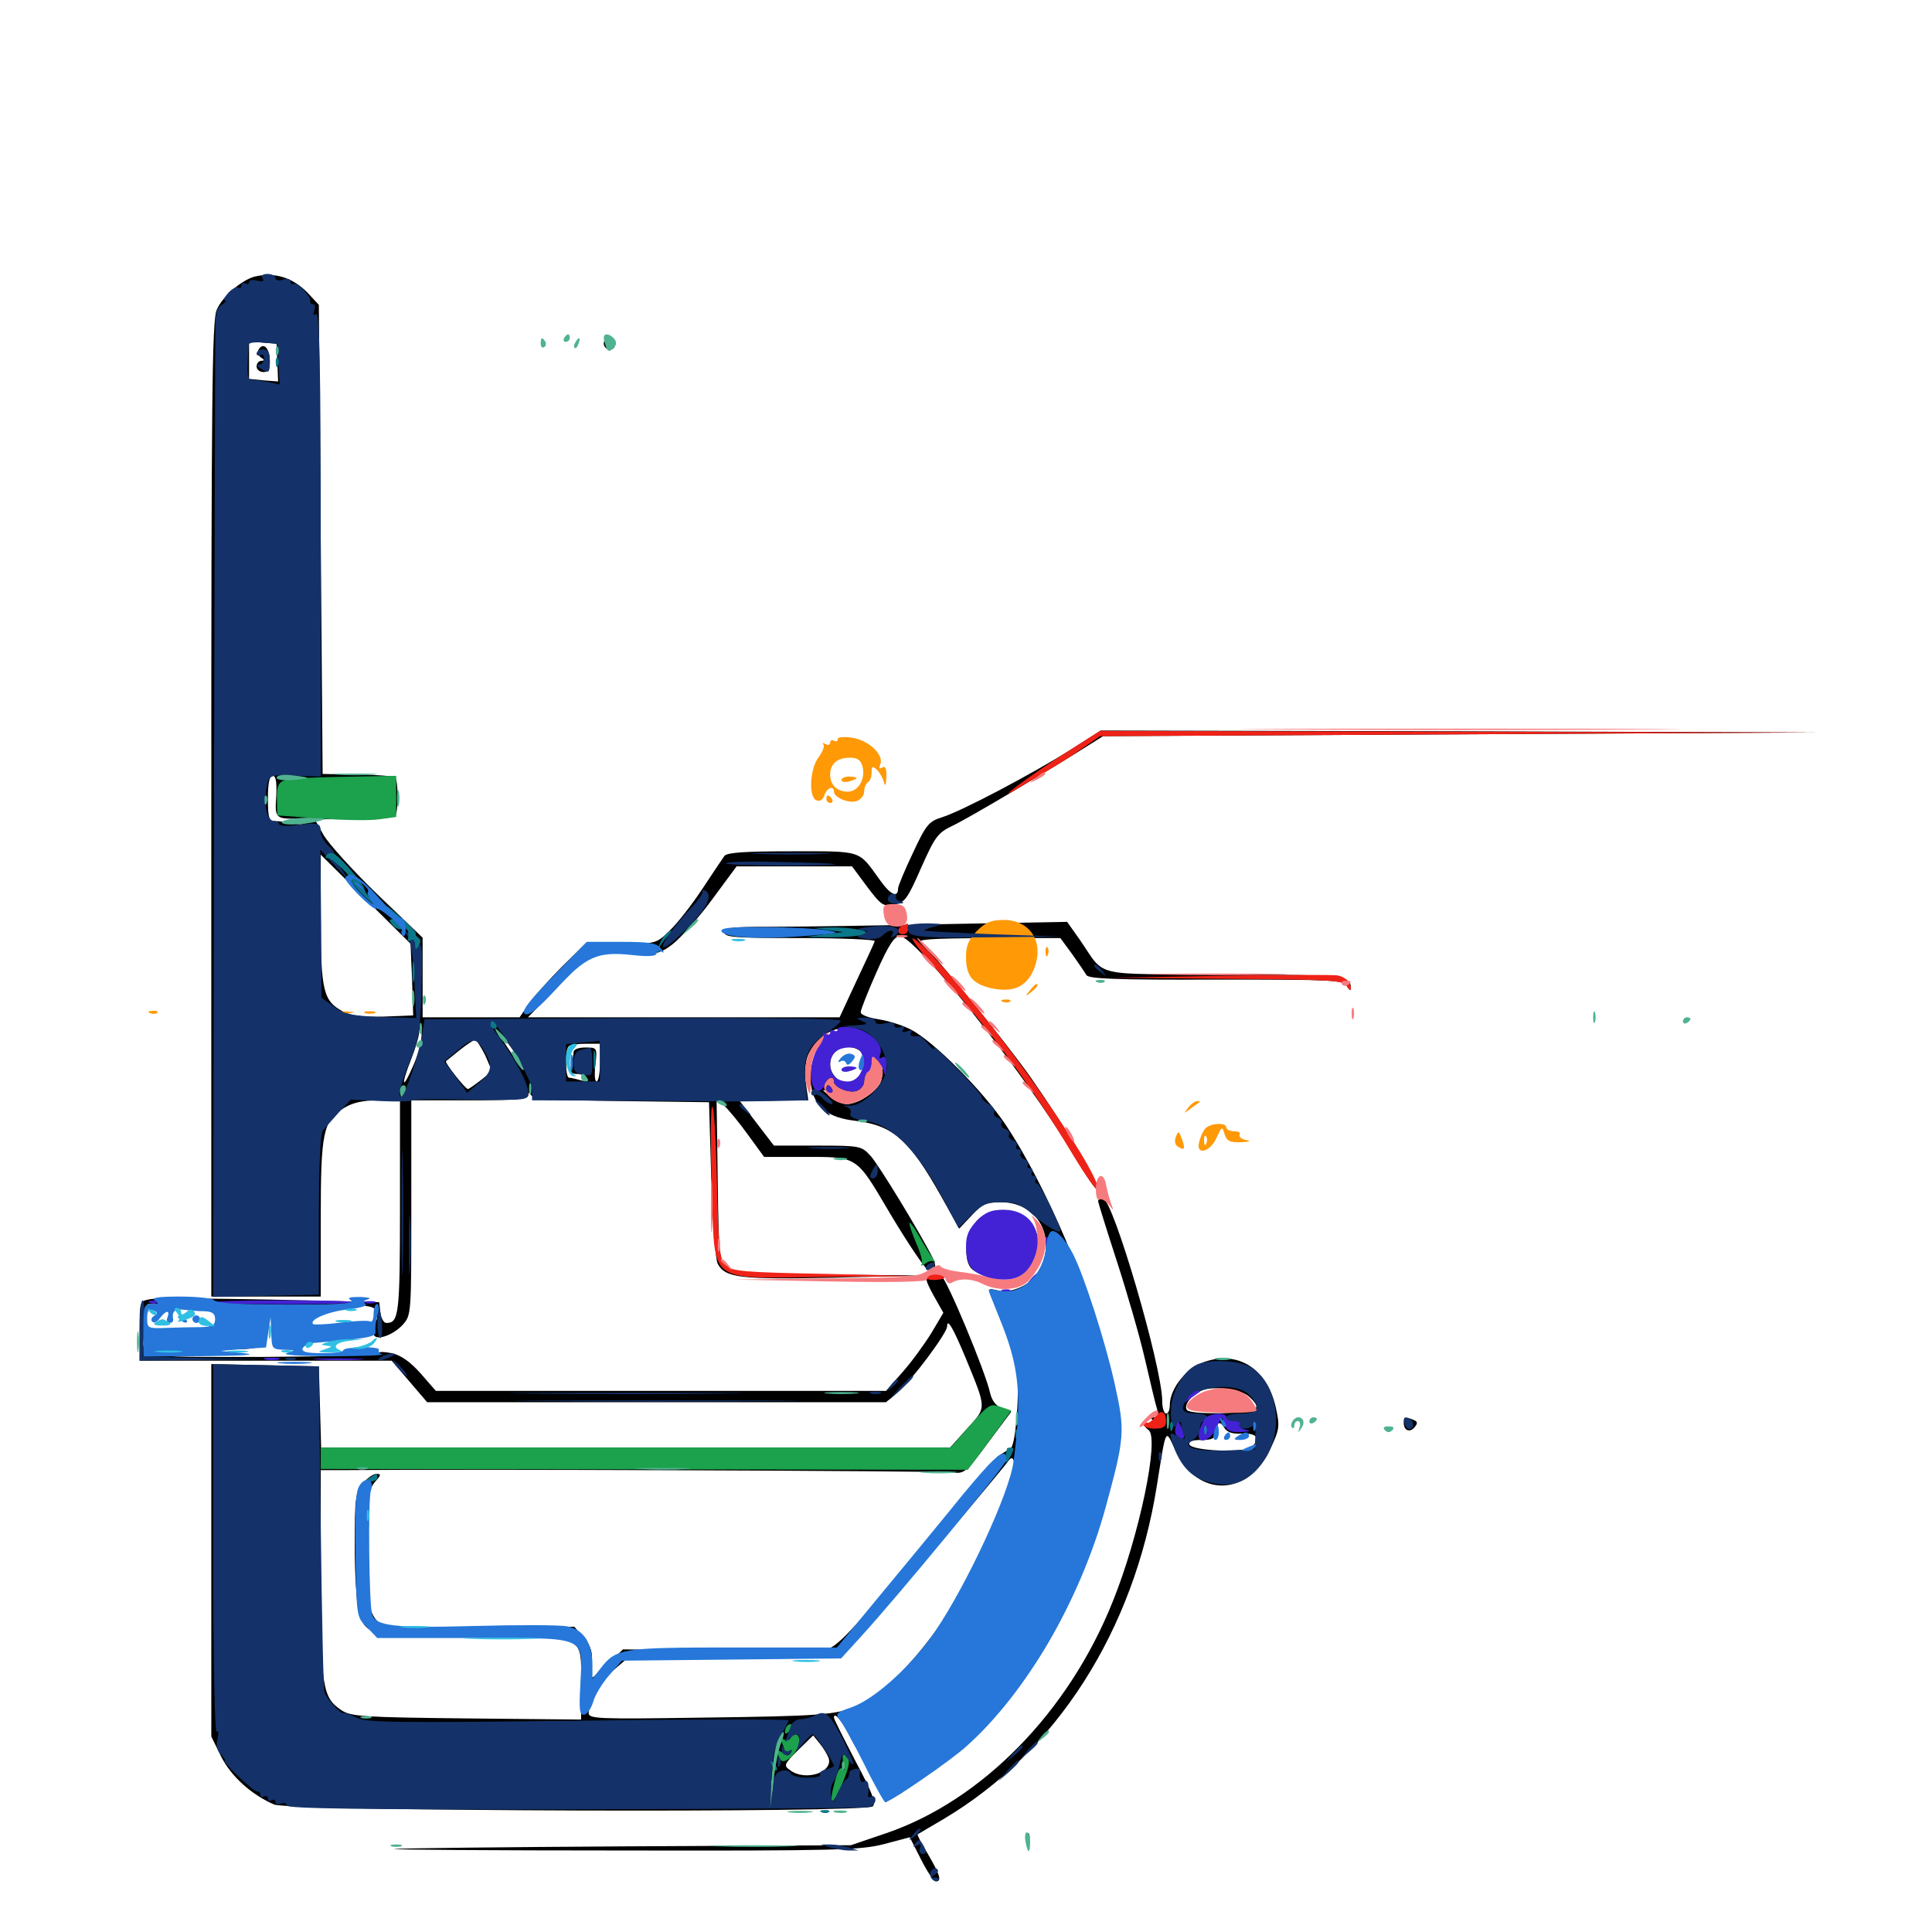 <svg xmlns="http://www.w3.org/2000/svg" viewBox="0 -1000 1000 1000">
	<path fill="#000000" d="M131.836 -856.836C125 -855.078 114.844 -846.289 112.109 -839.453C109.766 -833.984 109.375 -791.992 109.375 -580.859V-328.906H137.695H166.016V-368.945C166.016 -414.062 167.188 -419.922 178.125 -426.562C182.617 -429.297 187.891 -430.469 195.898 -430.469H207.031V-375.195C207.031 -319.531 206.445 -315.234 200 -315.234C198.633 -315.234 197.266 -317.578 196.875 -320.703L196.289 -325.977L139.648 -327.344C108.594 -327.93 80.664 -328.125 77.734 -327.539C72.266 -326.562 72.266 -326.562 72.266 -311.133V-295.703H137.5H202.734L211.914 -284.961L221.094 -274.219H339.844H458.594L464.453 -279.102C471.68 -285.156 490.234 -309.961 490.234 -313.477C490.234 -317.969 493.359 -312.695 500 -296.68C510.742 -270.508 510.742 -271.68 500.586 -260.547L491.797 -250.781H328.906H166.211L165.625 -271.875L165.039 -292.773L137.305 -293.359L109.375 -293.945V-197.461V-101.172L114.453 -90.82C119.727 -80.469 129.883 -71.289 141.797 -66.016C150 -62.5 448.242 -61.523 451.758 -65.039C453.516 -66.797 451.367 -72.461 442.773 -88.477C436.719 -100.195 431.641 -110.156 431.641 -110.938C431.641 -114.453 436.133 -108.984 440.43 -100.195C443.164 -94.922 445.898 -90.625 446.289 -90.625C446.875 -90.625 445.703 -93.945 443.555 -98.242C439.258 -106.445 438.477 -116.797 442.578 -111.328C445.508 -107.227 447.266 -107.422 447.266 -111.914C447.266 -116.016 467.383 -132.227 469.727 -130.078C470.703 -129.297 470.703 -129.688 470.117 -130.859C468.555 -133.594 475.195 -140.039 477.539 -138.086C478.32 -137.109 478.516 -137.695 477.734 -139.062C476.758 -140.625 477.734 -143.359 480.078 -145.898C482.227 -148.242 487.5 -156.055 492.188 -163.281C496.68 -170.703 500.781 -176.562 501.172 -176.562C501.758 -176.562 501.562 -175.586 500.977 -174.609C499.219 -171.875 506.445 -172.266 509.57 -175C511.719 -177.148 512.109 -176.953 511.133 -174.219C510.352 -171.875 510.938 -170.703 512.695 -170.703C514.062 -170.703 516.016 -169.922 516.602 -168.75C517.188 -167.773 516.602 -167.383 514.844 -167.969C511.133 -169.336 507.422 -167.188 508.984 -164.453C509.766 -163.281 510.938 -163.477 511.914 -165.039C513.086 -166.797 513.281 -164.453 512.5 -158.984C511.328 -150.391 507.812 -143.359 507.812 -149.219C507.812 -151.758 507.422 -151.758 506.055 -149.414C505.078 -148.047 504.492 -143.945 504.688 -140.43C504.883 -136.914 504.102 -134.375 503.32 -134.961C502.344 -135.547 499.805 -134.18 497.461 -132.227C495.117 -130.078 491.602 -127.734 489.648 -127.148C487.695 -126.367 486.719 -125 487.305 -123.828C487.891 -122.852 487.305 -121.875 485.742 -121.875C484.18 -121.875 481.445 -119.727 479.688 -116.992C476.172 -111.719 475.586 -109.375 478.32 -110.938C479.297 -111.523 480.469 -110.742 481.055 -109.375C481.641 -107.812 481.25 -106.055 479.883 -105.469C478.516 -104.883 479.297 -104.492 481.445 -104.883C483.594 -105.078 485.352 -106.641 485.352 -108.203C485.352 -109.766 486.328 -111.133 487.5 -111.133C490.43 -111.133 496.094 -117.188 494.727 -118.75C492.773 -120.508 495.898 -120.117 500.195 -117.969C502.734 -116.406 503.906 -116.602 503.906 -117.969C503.906 -119.141 504.883 -119.531 506.25 -118.75C507.617 -117.969 507.812 -118.164 507.031 -119.531C506.25 -120.703 504.297 -121.094 502.734 -120.508C500 -119.531 499.805 -119.922 501.953 -123.633C503.711 -126.953 503.711 -128.711 501.953 -130.664C500 -133.008 500.586 -133.203 505.664 -131.641C511.523 -130.078 511.523 -130.078 508.594 -134.57C504.102 -141.406 508.594 -148.828 516.211 -147.461C517.188 -147.266 517.383 -148.047 516.602 -149.219C516.016 -150.195 516.602 -151.172 518.164 -151.172C521.875 -151.172 529.688 -158.789 528.125 -161.133C527.539 -162.305 528.516 -164.844 530.469 -166.992C532.422 -169.141 532.812 -170.703 531.641 -170.703C530.273 -170.703 529.297 -172.07 529.297 -173.828C529.297 -175.781 530.469 -176.562 532.031 -175.977C533.594 -175.391 538.086 -177.734 541.992 -181.445L549.219 -187.891L544.922 -192.188C542.578 -194.531 539.062 -200 536.914 -204.492C534.375 -210.352 533.203 -211.523 533.203 -208.594C533.203 -206.25 532.031 -203.906 530.859 -203.516C527.344 -202.344 522.07 -208.398 522.656 -212.5C522.852 -214.453 522.461 -215.43 521.875 -214.648C521.094 -213.867 520.508 -212.5 520.508 -211.523C520.508 -210.547 519.922 -209.766 519.141 -209.766H516.797C516.211 -209.766 517.188 -212.891 518.75 -216.797C520.312 -220.703 521.289 -224.219 520.898 -224.609C519.336 -226.172 507.617 -196.094 508.984 -193.945C509.766 -192.578 509.57 -192.188 508.398 -192.773C507.422 -193.359 504.492 -189.844 502.148 -184.961C488.281 -156.445 460.547 -123.828 444.336 -117.188C433.008 -112.305 424.219 -111.719 361.914 -110.938C309.961 -110.156 304.688 -110.352 304.688 -113.281C304.688 -118.945 310.938 -129.492 317.578 -135.547L324.414 -141.406H377.93C407.227 -141.406 432.617 -141.992 434.375 -142.578C436.133 -143.164 447.266 -155.273 459.57 -169.336C483.008 -196.875 519.531 -240.43 521.875 -243.75C524.609 -247.852 525.977 -242.773 523.828 -235.742C522.656 -231.836 521.875 -228.125 522.461 -227.734C522.852 -227.344 524.609 -231.641 526.367 -237.5L529.492 -248.242L539.258 -246.289C547.852 -244.531 549.219 -243.75 550.195 -238.672C550.977 -234.18 551.758 -233.594 553.906 -235.352C556.055 -237.109 556.641 -236.719 556.836 -233.008V-228.32L558.594 -232.617C559.766 -235.547 561.523 -236.719 563.477 -235.742C565.43 -235.156 566.016 -234.18 564.648 -233.398C563.477 -232.617 564.062 -231.25 566.406 -229.688C569.531 -227.734 569.922 -227.93 569.141 -230.273C568.359 -231.836 568.945 -233.203 570.117 -233.203C573.047 -233.203 572.852 -231.055 567.969 -214.258C564.648 -202.734 563.281 -200.391 562.109 -203.125C560.742 -206.055 560.742 -205.664 561.523 -201.953C562.891 -194.531 557.031 -180.469 552.93 -181.836C550.195 -182.617 550.195 -182.422 552.734 -180.664C555.273 -178.906 554.883 -177.148 550 -167.383C542.578 -151.953 525.977 -127.148 514.844 -114.062L505.469 -103.32L516.016 -114.258C541.992 -141.211 563.086 -183.398 575.391 -234.18C581.445 -258.984 581.25 -264.453 574.414 -291.797C564.258 -333.008 541.211 -386.719 520.703 -417.578C508.984 -435.156 483.008 -461.328 471.289 -467.188C467.188 -469.336 459.57 -471.68 454.492 -472.461C449.414 -473.242 445.312 -474.805 445.508 -476.172C445.508 -477.344 449.219 -486.719 453.711 -496.875C459.961 -510.938 462.891 -515.43 465.82 -515.43C473.828 -515.43 530.859 -443.75 555.273 -402.93C562.5 -390.625 568.359 -382.227 568.359 -384.375C568.359 -388.477 551.953 -415.82 533.594 -442.188C520.703 -460.547 482.617 -507.422 476.758 -511.914C474.219 -513.867 481.25 -514.258 511.133 -514.453H548.828L554.883 -506.25C558.203 -501.562 561.523 -496.68 562.305 -495.312C563.477 -493.359 577.539 -492.773 629.492 -492.969C690.234 -492.969 695.312 -492.773 697.07 -489.648C698.242 -487.695 699.023 -487.109 699.219 -488.086C699.219 -495.117 697.07 -495.312 633.789 -495.703C563.867 -495.898 572.656 -493.75 558.984 -513.477L552.344 -522.852L488.672 -521.68C453.516 -520.898 413.672 -520.312 400 -520.312C379.102 -520.312 375 -519.922 375 -517.383C375 -514.844 380.664 -514.453 414.258 -514.453C435.742 -514.453 453.125 -513.672 452.734 -512.891C452.539 -511.914 448.242 -502.734 443.359 -492.383L434.57 -473.438H353.906H273.242L289.648 -490.234L306.055 -506.836L323.633 -506.445C340.234 -506.055 341.602 -506.25 348.438 -511.523C352.344 -514.648 361.523 -524.805 368.555 -534.375L381.25 -551.562H411.133H441.016L448.828 -541.016C456.25 -531.25 457.227 -530.664 462.891 -531.836C468.359 -532.812 469.727 -534.766 476.758 -550.781C483.984 -566.992 485.352 -568.945 493.164 -572.656C501.367 -576.562 539.258 -599.023 560.352 -612.305L570.898 -618.945L755.664 -619.922L940.43 -620.898L755.078 -621.484L569.727 -621.875L554.102 -611.914C534.57 -599.609 497.656 -580.078 487.5 -576.953C480.664 -574.805 479.297 -573.047 472.461 -558.398C468.164 -549.414 464.844 -541.211 464.844 -540.234C464.844 -534.961 460.938 -536.719 455.273 -544.727C444.141 -560.156 446.68 -559.375 410.156 -559.375C386.133 -559.375 376.562 -558.789 375 -557.031C374.023 -555.664 368.75 -547.852 363.477 -539.844C358.203 -531.836 350.586 -522.07 346.68 -518.359C339.648 -511.523 339.648 -511.523 321.289 -511.523H302.93L291.016 -499.805C284.57 -493.359 276.953 -484.766 274.023 -480.859L268.945 -473.438H243.945H218.75V-493.945V-514.648L195.312 -537.109C182.422 -549.609 169.922 -563.477 167.383 -567.969L162.891 -575.977H182.812C193.75 -575.977 203.516 -576.758 204.492 -577.539C206.25 -579.492 206.25 -595.898 204.492 -597.656C203.906 -598.242 195.117 -599.023 185.156 -599.023L166.992 -599.414L166.016 -720.898L165.039 -842.188L160.156 -847.461C152.148 -856.25 142.383 -859.375 131.836 -856.836ZM143.555 -812.305L143.945 -802.539L136.328 -803.125L128.906 -803.906V-813.672V-823.242L136.133 -822.656L143.164 -822.07ZM142.969 -587.695C142.188 -576.172 142.578 -575.977 155.859 -576.367C157.031 -576.562 158.203 -575.586 158.203 -574.609C158.203 -573.438 155.664 -573.047 152.148 -573.828C148.828 -574.414 144.336 -575 142.383 -575C139.258 -575 138.672 -576.562 138.672 -586.719C138.672 -594.727 139.453 -598.438 141.211 -598.438C142.773 -598.438 143.359 -595.312 142.969 -587.695ZM213.281 -492.969L213.867 -474.414L198.828 -473.828C188.086 -473.438 182.031 -474.219 177.734 -476.367C167.383 -481.641 166.016 -487.109 166.016 -524.219V-557.617L189.258 -534.57L212.5 -511.523ZM214.062 -448.828C208.203 -435.156 207.227 -437.695 212.891 -451.953C215.039 -457.422 216.992 -463.867 216.992 -466.211C217.383 -469.727 217.578 -469.531 218.164 -465.43C218.555 -462.5 216.797 -455.078 214.062 -448.828ZM268.945 -450.977C273.047 -442.969 271.289 -445.117 262.695 -457.812C258.203 -464.648 257.422 -466.406 260.742 -462.695C263.477 -459.57 267.188 -454.297 268.945 -450.977ZM434.375 -466.211C424.219 -464.258 417.383 -449.609 420.117 -436.328C422.266 -426.562 429.102 -421.484 442.383 -419.922C462.109 -417.578 470.508 -410.352 487.109 -380.859L496.484 -364.062L502.93 -370.898C508.398 -376.758 510.547 -377.734 517.969 -377.734C536.914 -377.734 547.07 -359.961 538.086 -342.383C534.375 -335.352 523.633 -330.273 516.602 -332.031C510.742 -333.398 510.742 -333.594 515.43 -323.828C525.391 -303.516 527.734 -291.797 526.562 -271.484C525.781 -259.18 524.609 -251.367 523.047 -250.391C521.68 -249.414 518.945 -247.852 517.188 -246.68C515.234 -245.703 502.539 -231.055 488.867 -214.062C444.141 -158.984 433.984 -147.656 427.734 -146.289C424.609 -145.508 399.609 -145.312 372.266 -145.703L322.461 -146.289L315.039 -139.062C310.742 -134.961 307.031 -131.641 306.445 -131.641C306.055 -131.641 305.859 -134.961 306.25 -139.062C306.836 -144.922 305.859 -147.852 302.148 -152.344L297.266 -158.008L250.586 -157.422C221.68 -157.031 202.148 -157.422 198.828 -158.789C191.016 -161.719 189.062 -171.094 189.844 -202.148C190.43 -225.195 191.016 -229.492 194.141 -233.008C197.266 -236.523 197.461 -237.109 194.727 -237.109C193.164 -237.109 189.844 -234.766 187.695 -232.031C183.984 -227.344 183.594 -224.219 183.594 -200.195C183.594 -185.547 184.57 -170.312 185.547 -166.406C189.258 -153.32 190.234 -153.125 245.508 -153.125C304.297 -153.125 300.781 -154.688 300.781 -127.148V-109.961L241.602 -110.547C188.281 -111.133 181.836 -111.523 176.953 -114.648C166.797 -121.289 166.016 -126.562 166.016 -185.352V-239.062H177.344C234.18 -239.648 486.914 -238.672 492.383 -237.891C499.219 -237.109 499.805 -237.5 511.328 -253.125L523.438 -269.336L518.75 -271.094C515.43 -272.266 513.477 -275 512.5 -278.906C510.156 -289.844 489.648 -339.062 486.914 -340.039C485.547 -340.625 483.008 -340.43 481.25 -339.844C478.516 -338.867 478.906 -337.5 483.203 -329.492L488.281 -320.508L482.031 -309.961C478.516 -304.297 471.875 -295.117 467.188 -289.844L458.594 -280.078H342.188H225.586L217.773 -289.062C212.305 -295.117 207.812 -298.438 202.734 -299.609C198.633 -300.391 195.703 -300.391 196.289 -299.609C196.875 -298.633 170.117 -297.852 136.719 -297.656C67.969 -297.656 72.852 -296.289 75.195 -314.258L76.367 -325H94.922C111.328 -325 113.281 -324.609 113.281 -321.484C113.281 -319.531 115.43 -317.188 117.969 -316.016L122.461 -314.258L118.75 -308.398C116.797 -305.273 115.234 -303.906 115.43 -305.469C116.211 -312.891 115.234 -314.844 111.133 -313.867C108.203 -313.086 107.812 -312.305 109.57 -311.133C111.719 -309.961 111.523 -309.375 108.789 -308.203C107.031 -307.617 105.469 -305.859 105.469 -304.297C105.469 -302.148 108.594 -301.562 117.969 -301.562C135.156 -301.562 136.719 -302.344 136.719 -311.719C136.719 -320.898 141.211 -321.289 142.188 -312.109C142.578 -308.984 143.164 -305.078 143.75 -303.516C144.531 -300.977 144.922 -300.977 146.484 -303.516C147.656 -305.078 148.438 -305.469 148.438 -304.297C148.438 -300.781 154.688 -301.953 155.859 -305.859C156.25 -307.812 157.422 -308.789 158.398 -308.203C159.375 -307.617 160.156 -308.594 160.156 -310.352C160.156 -312.109 159.375 -312.891 158.203 -312.305C154.492 -309.961 156.25 -313.086 162.305 -319.141C168.164 -324.805 169.141 -325.195 181.445 -324.609C193.164 -324.023 194.336 -323.633 194.922 -319.727C195.508 -315.82 194.727 -315.234 188.086 -314.844C180.859 -314.648 180.859 -314.648 187.109 -313.867C191.016 -313.281 193.359 -311.914 193.359 -309.961C193.359 -305.469 203.125 -308.398 208.594 -314.453C212.891 -319.336 212.891 -320.117 212.891 -375V-430.469H243.164C266.016 -430.469 273.438 -431.055 273.438 -433.008C273.438 -434.766 273.828 -434.766 275 -433.008C276.172 -431.25 288.672 -430.469 321.875 -430.078L366.992 -429.492L368.164 -389.453C368.945 -367.578 370.312 -347.852 371.484 -345.898C375.391 -338.477 383.398 -337.695 431.641 -338.672L477.539 -339.844L429.492 -340.234C385.352 -340.625 380.859 -341.016 376.758 -344.336C372.07 -348.047 372.07 -348.633 371.484 -389.648L370.898 -431.25L374.805 -427.734C377.148 -425.586 382.617 -418.945 387.109 -412.695L395.508 -401.172H413.086C444.922 -401.172 442.383 -402.734 460.938 -371.484C469.922 -356.445 478.516 -343.75 479.883 -343.164C483.984 -341.602 485.156 -344.141 482.812 -348.828C476.367 -361.719 454.883 -397.07 450.586 -401.758C445.898 -406.836 445.312 -407.031 423.242 -407.031H400.586L391.602 -418.75L382.617 -430.469H400.586H418.359L417.188 -438.867C416.406 -443.555 416.797 -450 417.969 -453.125C420.508 -460.156 429.297 -467.578 434.57 -467.383C438.281 -466.992 438.281 -466.992 434.375 -466.211ZM251.172 -453.711L254.688 -445.508L249.023 -441.016C245.703 -438.477 242.773 -436.328 242.188 -436.328C240.82 -436.328 229.883 -450.195 230.859 -450.781C231.055 -450.977 234.375 -453.516 237.891 -456.445C241.602 -459.375 245.117 -461.719 245.898 -461.719C246.68 -461.719 249.023 -458.008 251.172 -453.711ZM310.547 -450C310.547 -444.727 309.766 -440.234 308.789 -440.234C307.812 -440.234 307.617 -444.141 308.203 -449.023C309.18 -457.812 308.984 -457.812 302.93 -457.812C299.414 -457.812 296.875 -456.836 296.875 -455.469C296.875 -454.102 296.289 -450.977 295.703 -448.633C294.727 -445.117 295.312 -444.141 298.438 -444.141C300.781 -444.141 303.125 -443.164 303.906 -441.797C304.883 -440.234 303.906 -440.039 300.586 -440.82C298.047 -441.602 295.312 -442.188 294.531 -442.188C292.578 -442.188 292.383 -456.641 294.336 -458.398C294.922 -459.18 299.023 -459.766 303.125 -459.766H310.547ZM448.242 -452.539C450.977 -447.852 451.367 -447.656 450.586 -451.562C450 -453.906 450.391 -455.469 451.367 -454.688C454.492 -452.93 453.32 -442.773 450 -441.406C447.656 -440.625 447.07 -441.016 448.047 -443.164C448.633 -444.727 448.242 -446.094 447.266 -446.094C446.094 -446.094 445.312 -444.922 445.312 -443.359C445.312 -441.797 443.555 -439.844 441.211 -439.258C436.133 -437.695 429.688 -443.164 429.688 -449.023C429.688 -458.984 443.164 -461.523 448.242 -452.539ZM456.25 -441.016C454.883 -435.742 444.727 -428.516 438.281 -428.516C435.938 -428.516 432.031 -430.273 429.492 -432.617C425 -436.328 425 -436.523 429.102 -434.57C440.039 -429.102 454.883 -435.547 455.273 -445.703C455.273 -448.633 455.859 -449.805 456.445 -448.438C457.031 -447.07 456.836 -443.75 456.25 -441.016ZM566.211 -313.867C568.359 -306.25 567.383 -302.539 564.062 -304.688C562.695 -305.664 562.305 -304.688 562.891 -301.953C564.258 -296.875 562.109 -296.289 558.594 -300.586C556.641 -302.93 555.664 -303.125 554.492 -301.367C551.758 -296.68 546.875 -301.172 547.656 -307.812C548.242 -313.281 552.734 -318.555 552.734 -313.672C552.734 -312.5 554.492 -312.109 556.641 -312.695C558.789 -313.281 560.547 -315.43 560.547 -317.383C560.547 -323.633 564.258 -321.484 566.211 -313.867ZM532.227 -299.414C533.984 -302.539 537.109 -301.953 537.109 -298.438C537.109 -296.875 538.086 -296.094 539.062 -296.68C540.234 -297.461 541.016 -295.117 541.016 -290.82C541.016 -285.938 540.234 -284.18 538.672 -285.156C537.305 -286.133 537.109 -285.742 538.086 -283.984C539.258 -282.031 540.234 -282.227 542.383 -284.961C544.727 -288.477 546.094 -286.914 545.117 -281.641C545.117 -280.664 545.703 -280.078 546.875 -280.078C548.047 -280.078 548.633 -279.102 548.438 -278.125C548.047 -276.953 550.781 -274.805 554.297 -273.242C557.812 -271.68 560.156 -271.094 559.766 -272.07C559.18 -273.047 560.156 -274.219 562.305 -274.805C564.453 -275.195 566.406 -278.125 566.992 -282.031C569.141 -292.773 568.75 -295.703 565.039 -294.336C562.305 -293.359 562.5 -293.75 565.625 -297.07C567.578 -299.219 569.531 -300.781 569.727 -300.586C570.117 -300.391 574.414 -283.203 576.953 -271.875C578.125 -266.602 577.93 -266.406 569.922 -266.406C565.234 -266.406 555.469 -266.992 548.242 -267.773C535.352 -268.945 534.961 -269.141 532.227 -275.781C530.664 -279.492 529.297 -285.547 529.297 -289.258C529.297 -292.969 528.32 -297.852 527.148 -300.195C525.391 -304.102 525.391 -304.297 527.93 -300.977C529.883 -298.633 531.25 -298.242 532.227 -299.414ZM560.156 -279.102C560.742 -279.688 560.156 -281.25 558.789 -282.617C556.836 -284.375 556.641 -284.18 557.812 -281.445C558.398 -279.492 559.57 -278.516 560.156 -279.102ZM573.633 -234.766C573.047 -233.203 572.461 -233.789 572.461 -235.938C572.266 -238.086 572.852 -239.258 573.438 -238.477C574.023 -237.891 574.219 -236.133 573.633 -234.766ZM508.594 -185.352C507.812 -183.789 506.641 -182.812 505.664 -183.398C504.883 -183.984 504.492 -185.742 505.078 -187.305C505.859 -188.867 507.031 -189.844 508.008 -189.258C508.789 -188.672 509.18 -186.914 508.594 -185.352ZM514.844 -182.617C514.844 -184.57 514.062 -186.328 513.281 -186.328C512.5 -186.328 511.719 -185.156 511.719 -183.594C511.719 -182.031 512.5 -180.273 513.281 -179.688C514.062 -179.297 514.844 -180.469 514.844 -182.617ZM499.609 -124.805C499.023 -124.219 497.852 -125.195 497.266 -127.148C496.094 -129.883 496.289 -130.078 498.242 -128.32C499.609 -126.953 500.195 -125.391 499.609 -124.805ZM493.164 -123.828C493.75 -122.852 493.555 -121.875 492.383 -121.875C491.406 -121.875 489.844 -122.852 489.258 -123.828C488.672 -125 488.867 -125.781 490.039 -125.781C491.016 -125.781 492.578 -125 493.164 -123.828ZM428.906 -90.039C431.25 -82.617 416.992 -77.93 409.18 -83.594C405.469 -86.133 405.664 -86.719 413.086 -94.141L420.898 -101.758L424.219 -97.656C426.172 -95.312 428.125 -91.992 428.906 -90.039ZM399.805 -68.75C399.414 -66.211 399.023 -68.164 399.023 -73.047C399.023 -77.93 399.414 -79.883 399.805 -77.539C400.195 -75 400.195 -71.094 399.805 -68.75ZM133.789 -818.945C133.008 -817.773 133.594 -816.016 134.961 -815.039C136.914 -813.867 137.109 -813.281 135.352 -813.281C133.984 -813.281 132.812 -811.914 132.812 -810.352C132.812 -808.789 134.375 -807.422 136.328 -807.422C139.062 -807.422 139.844 -808.984 139.648 -813.672C139.453 -820.117 136.133 -823.047 133.789 -818.945ZM506.836 -369.336C500.586 -364.062 498.047 -349.609 502.344 -343.945C505.664 -339.453 520.508 -336.328 526.367 -339.062C532.031 -341.602 537.109 -350.586 537.109 -357.617C537.109 -371.484 517.773 -378.906 506.836 -369.336ZM312.5 -822.266C312.5 -820.508 313.867 -819.141 315.625 -819.141C317.383 -819.141 318.359 -820.117 317.969 -821.484C316.797 -825 312.5 -825.586 312.5 -822.266ZM568.359 -378.32C568.359 -377.734 572.656 -363.867 577.93 -347.656C583.203 -331.445 589.844 -308.594 592.578 -296.68C595.312 -284.961 598.047 -273.242 598.828 -270.898C599.609 -267.773 599.219 -266.406 597.461 -266.406C595.312 -266.406 595.312 -265.82 597.656 -264.258C600 -262.5 599.805 -262.305 596.289 -263.086C591.211 -264.258 590.625 -262.891 594.531 -259.766C600.195 -255.469 589.648 -204.883 575.977 -171.094C553.125 -113.867 508.398 -68.164 458.789 -51.172L440.43 -44.922L324.219 -44.336C260.352 -43.945 206.25 -43.359 204.102 -42.969C201.953 -42.578 255.078 -42.188 322.266 -42.188C433.203 -41.992 445.508 -42.383 457.617 -45.508L470.898 -49.023L476.758 -37.5C479.883 -31.25 483.398 -26.172 484.375 -26.172C487.5 -26.172 486.719 -29.297 480.469 -40.039C477.148 -45.508 474.609 -50.195 475 -50.586C475.391 -50.781 481.25 -54.297 488.281 -58.398C546.68 -92.969 586.914 -155.859 598.828 -231.25C603.711 -261.914 603.125 -260.742 608.398 -249.219C619.727 -224.609 646.094 -225.195 657.617 -250.195C662.305 -260.352 662.5 -261.719 660.352 -271.484C656.055 -290.625 642.188 -300.391 625.391 -295.703C614.844 -292.969 605.469 -281.836 605.469 -272.461C605.469 -270.117 604.688 -268.359 603.516 -268.359C602.539 -268.359 601.562 -271.289 601.562 -274.805C601.562 -292.383 575.977 -379.688 570.898 -379.688C569.531 -379.688 568.359 -379.102 568.359 -378.32ZM646.484 -277.148C653.711 -270.508 651.367 -269.141 633.008 -268.555C622.07 -268.359 615.039 -268.945 614.258 -270.312C612.695 -272.852 616.602 -277.93 622.07 -280.273C627.93 -282.812 642.188 -281.055 646.484 -277.148ZM643.164 -258.008C650.781 -258.203 652.734 -255.273 647.656 -250.977C643.945 -247.852 616.797 -249.023 615.625 -252.344C615.234 -253.906 617.188 -254.688 621.875 -254.688C627.344 -254.688 628.906 -255.469 628.906 -258.203C628.906 -263.672 631.445 -265.039 633.594 -261.133C635.156 -258.594 637.891 -257.617 643.164 -258.008ZM726.562 -263.672C726.562 -259.57 729.688 -258.203 732.227 -261.328C733.984 -263.477 733.789 -264.258 731.25 -265.234C726.953 -266.797 726.562 -266.797 726.562 -263.672ZM551.758 -186.328C552.539 -185.156 553.906 -184.766 554.883 -185.352C557.617 -187.109 557.031 -188.281 553.516 -188.281C551.953 -188.281 551.172 -187.305 551.758 -186.328ZM524.609 -150.586C525.195 -148.633 526.367 -147.656 526.953 -148.242C527.539 -148.828 526.953 -150.391 525.586 -151.758C523.633 -153.516 523.438 -153.32 524.609 -150.586ZM508.984 -124.414C507.812 -121.68 508.008 -121.484 509.961 -123.242C511.328 -124.609 511.914 -126.172 511.328 -126.758C510.742 -127.344 509.57 -126.367 508.984 -124.414ZM475.977 -102.148C477.344 -100.781 478.906 -100.195 479.492 -100.781C480.078 -101.367 479.102 -102.539 477.148 -103.125C474.414 -104.297 474.219 -104.102 475.977 -102.148ZM495.898 -95.117L489.258 -87.695L496.68 -94.336C503.32 -100.781 504.883 -102.344 503.32 -102.344C502.93 -102.344 499.609 -99.023 495.898 -95.117ZM480.273 -82.617L475.586 -78.711L481.055 -82.031C483.984 -83.789 486.328 -85.547 486.328 -85.938C486.328 -87.5 484.766 -86.719 480.273 -82.617ZM455.273 -73.047C458.008 -66.992 458.984 -66.016 458.984 -68.359C458.984 -69.531 457.617 -72.07 455.859 -74.219C453.125 -77.734 453.125 -77.734 455.273 -73.047ZM464.844 -73.047C463.086 -71.875 462.891 -71.094 464.258 -71.094C465.43 -71.094 467.188 -72.07 467.773 -73.047C469.336 -75.391 468.555 -75.391 464.844 -73.047ZM531.445 -48.438C531.445 -46.289 532.031 -45.703 532.617 -47.266C533.203 -48.633 533.008 -50.391 532.422 -50.977C531.836 -51.758 531.25 -50.586 531.445 -48.438Z"/>
	<path fill="#ff9906" d="M433.594 -617.383C433.594 -616.211 432.812 -616.016 431.641 -616.602C430.664 -617.188 429.688 -616.797 429.688 -615.625C429.688 -614.453 428.516 -614.062 427.344 -614.844C425.977 -615.625 425.391 -615.625 426.172 -614.648C426.953 -613.867 425.781 -610.938 423.828 -608.203C419.141 -602.344 418.359 -587.305 422.656 -585.742C424.414 -584.961 425.977 -586.133 426.758 -588.477C427.93 -592.188 431.641 -593.75 431.641 -590.234C431.641 -587.305 439.258 -583.984 443.359 -585.352C445.508 -586.133 447.266 -588.281 447.266 -590.234C447.266 -592.188 448.242 -594.531 449.219 -595.117C450.391 -595.703 451.172 -598.047 451.172 -600.195C451.172 -603.516 451.562 -603.711 453.906 -601.562C455.469 -600 457.031 -597.07 457.617 -594.922C458.203 -592.578 458.594 -593.75 458.789 -597.656C458.984 -602.148 458.203 -603.711 456.641 -602.734C455.078 -601.758 454.883 -602.344 455.664 -604.492C457.617 -609.375 449.414 -616.992 441.016 -618.164C436.719 -618.75 433.594 -618.555 433.594 -617.383ZM446.484 -603.125C448.047 -596.68 444.141 -590.234 438.867 -590.234C433.203 -590.234 429.688 -593.75 429.688 -599.023C429.688 -604.688 433.398 -607.812 439.844 -607.812C443.945 -607.812 445.508 -606.641 446.484 -603.125ZM435.547 -596.289C435.547 -597.266 437.305 -598.047 439.453 -598.047C441.602 -598.047 443.359 -597.656 443.359 -597.266C443.359 -596.875 441.602 -596.094 439.453 -595.508C437.305 -594.922 435.547 -595.312 435.547 -596.289ZM427.734 -586.328C427.734 -585.352 428.711 -584.375 429.883 -584.375C430.859 -584.375 431.25 -585.352 430.664 -586.328C430.078 -587.5 429.102 -588.281 428.516 -588.281C428.125 -588.281 427.734 -587.5 427.734 -586.328ZM505.664 -518.164C501.367 -513.672 500 -510.547 500 -504.883C500 -494.727 503.32 -490.82 513.086 -488.477C523.633 -486.328 530.078 -488.672 534.18 -496.289C541.406 -510.547 534.375 -523.828 519.531 -523.828C513.086 -523.828 510.156 -522.656 505.664 -518.164ZM541.211 -507.031C541.211 -504.883 541.797 -504.297 542.383 -505.859C542.969 -507.227 542.773 -508.984 542.188 -509.57C541.602 -510.352 541.016 -509.18 541.211 -507.031ZM533.008 -487.305C530.469 -484.18 530.664 -483.984 533.789 -486.523C536.914 -489.062 537.891 -490.625 536.328 -490.625C535.938 -490.625 534.375 -489.062 533.008 -487.305ZM519.141 -481.445C517.578 -482.031 518.164 -482.617 520.312 -482.617C522.461 -482.812 523.633 -482.227 522.852 -481.641C522.266 -481.055 520.508 -480.859 519.141 -481.445ZM77.734 -475.586C76.172 -476.172 76.758 -476.758 78.906 -476.758C81.055 -476.953 82.227 -476.367 81.445 -475.781C80.859 -475.195 79.102 -475 77.734 -475.586ZM111.719 -475.977C111.133 -476.562 127.148 -476.953 147.461 -476.953C167.773 -476.953 183.789 -476.562 183.203 -475.977C181.836 -474.609 113.086 -474.609 111.719 -475.977ZM189.062 -475.586C187.695 -476.172 188.672 -476.562 191.406 -476.562C194.141 -476.562 195.117 -476.172 193.945 -475.586C192.578 -475.195 190.234 -475.195 189.062 -475.586ZM137.305 -446.289C135.352 -446.875 136.914 -447.266 140.625 -447.266C144.336 -447.266 145.898 -446.875 144.141 -446.289C142.188 -445.898 139.062 -445.898 137.305 -446.289ZM164.648 -446.289C158.398 -446.68 163.086 -446.875 174.805 -446.875C186.719 -446.875 191.797 -446.68 186.133 -446.289C180.469 -445.898 170.898 -445.898 164.648 -446.289ZM615.039 -426.758C612.5 -423.438 612.5 -423.438 616.211 -426.172C618.359 -427.734 620.508 -429.297 620.898 -429.492C621.289 -429.883 620.898 -430.078 619.727 -430.078C618.555 -430.078 616.406 -428.516 615.039 -426.758ZM623.828 -415.82C622.656 -414.453 621.289 -411.523 620.703 -408.984C618.75 -401.758 626.367 -403.516 629.688 -411.133C632.422 -416.992 632.617 -417.188 633.789 -413.086C634.961 -409.375 636.523 -408.594 642.383 -408.789C646.875 -408.984 647.852 -409.375 644.922 -409.961C642.578 -410.352 641.016 -411.719 641.602 -412.695C642.383 -413.672 641.016 -414.453 638.867 -414.453C636.523 -414.453 634.766 -415.43 634.766 -416.406C634.766 -419.141 626.367 -418.75 623.828 -415.82ZM624.414 -408.203C623.828 -406.641 623.242 -407.227 623.242 -409.375C623.047 -411.523 623.633 -412.695 624.219 -411.914C624.805 -411.328 625 -409.57 624.414 -408.203ZM608.594 -411.523C607.812 -409.375 608.203 -407.227 609.766 -406.445C613.086 -404.297 613.672 -405.273 611.719 -410.547C610.156 -414.648 609.961 -414.844 608.594 -411.523Z"/>
	<path fill="#ef2218" d="M551.562 -610.352C534.766 -599.805 512.891 -583.594 525.977 -591.406C528.906 -593.164 535.938 -597.461 541.602 -600.781C547.07 -603.906 555.664 -609.375 560.547 -612.891L569.336 -618.945L754.883 -619.922L940.43 -620.898L754.883 -621.289L569.336 -621.68ZM467.383 -520.898C464.062 -519.727 464.062 -516.406 467.383 -516.406C468.945 -516.406 470.117 -517.773 470.117 -519.336C470.117 -520.898 469.922 -522.266 469.922 -522.07C469.727 -522.07 468.555 -521.484 467.383 -520.898ZM482.812 -500.391C512.5 -466.992 534.766 -436.719 555.664 -401.758C562.695 -390.234 568.359 -382.422 568.359 -384.375C568.359 -395.312 512.305 -474.414 482.617 -505.273C468.75 -519.727 468.945 -516.016 482.812 -500.391ZM631.836 -494.922L575.195 -493.945L635.156 -493.359C689.844 -492.969 695.312 -492.578 697.07 -489.648C698.242 -487.695 699.023 -487.109 699.219 -488.086C699.219 -491.406 696.484 -494.336 692.383 -495.117C690.234 -495.508 663.086 -495.508 631.836 -494.922ZM368.555 -427.148C367.773 -425.977 367.773 -407.422 368.359 -386.328C370.312 -333.984 364.453 -338.477 428.125 -339.062L477.539 -339.453L428.32 -340.625C384.57 -341.406 378.711 -341.992 375.586 -345.117C372.461 -348.047 371.875 -353.711 371.094 -389.062C370.508 -411.328 369.531 -428.516 368.555 -427.148ZM479.688 -338.867C480.859 -341.016 487.695 -341.211 488.867 -339.258C489.453 -338.281 487.305 -337.695 484.18 -337.5C481.25 -337.305 479.102 -338.086 479.688 -338.867ZM597.656 -266.406C596.094 -264.453 594.336 -263.086 593.359 -263.672C592.578 -264.258 591.797 -263.672 591.797 -262.695C591.797 -261.523 594.531 -260.547 597.656 -260.547C602.148 -260.547 603.516 -261.523 603.516 -264.258C603.516 -269.727 600.781 -270.703 597.656 -266.406Z"/>
	<path fill="#1ca14c" d="M152.93 -597.07C144.141 -596.289 142.969 -594.922 143.359 -584.766L143.555 -577.93L165.82 -576.367C178.125 -575.391 191.992 -575.195 196.68 -575.977L205.078 -577.148V-587.891V-598.438L183.203 -598.047C171.094 -597.852 157.422 -597.461 152.93 -597.07ZM470.703 -366.797C470.703 -365.43 472.461 -360.742 474.414 -356.055C476.562 -351.367 477.734 -346.68 476.953 -345.508C476.367 -344.531 477.148 -344.727 478.906 -345.898C480.469 -347.266 482.617 -347.656 483.594 -346.875C484.375 -346.094 484.18 -346.875 483.008 -348.438C481.836 -350 478.516 -355.273 475.781 -360.156C473.047 -365.039 470.703 -367.969 470.703 -366.797ZM502.148 -262.305L491.992 -250.781H328.906H166.016V-245.117V-239.648L333.594 -239.453L500.977 -239.258L507.812 -248.438C511.523 -253.32 516.602 -260.352 518.945 -263.672L523.438 -269.922L517.773 -271.875C512.5 -273.633 511.719 -273.047 502.148 -262.305ZM407.617 -106.836C406.836 -106.25 406.25 -104.688 406.25 -103.516C406.25 -102.344 407.227 -102.539 408.594 -103.906C409.766 -105.078 410.352 -106.641 409.961 -107.227C409.375 -107.812 408.203 -107.617 407.617 -106.836ZM409.18 -100.391C408.398 -99.219 407.031 -99.023 405.859 -99.609C404.297 -100.586 404.102 -99.805 404.883 -97.656C405.664 -95.703 406.25 -93.75 406.25 -93.359C406.25 -92.773 407.227 -92.969 408.594 -93.75C409.961 -94.531 410.156 -94.336 409.375 -92.773C408.203 -91.016 407.227 -91.016 405.078 -92.773C402.148 -95.117 401.367 -93.164 403.906 -89.258C405.859 -86.133 412.891 -92.383 413.672 -98.047C414.258 -102.344 411.328 -103.906 409.18 -100.391ZM436.523 -87.305C437.305 -83.984 437.109 -82.812 436.133 -84.18C434.961 -85.938 433.594 -83.789 432.031 -77.539C428.711 -65.43 430.664 -64.453 435.547 -75.781C440.039 -86.328 440.43 -89.844 437.5 -91.602C436.133 -92.383 435.742 -91.016 436.523 -87.305Z"/>
	<path fill="#143269" d="M135.938 -855.859C136.914 -854.297 135.938 -854.102 133.203 -854.688C130.859 -855.469 128.906 -855.078 128.906 -853.906C128.906 -852.93 128.125 -852.734 126.953 -853.32C125.977 -853.906 125 -853.516 125 -852.344C125 -851.172 124.219 -850.586 123.242 -851.172C122.461 -851.758 120.117 -850.586 118.164 -848.438C116.211 -846.289 115.43 -844.531 116.406 -844.531C117.383 -844.531 116.797 -843.555 115.234 -842.578C113.672 -841.602 112.109 -839.648 112.109 -838.281C111.914 -836.914 111.719 -835.352 111.523 -834.766C111.328 -834.18 111.133 -720.117 110.742 -581.25L110.352 -328.711L137.695 -329.297L165.039 -329.883V-370.898C165.039 -395.117 165.82 -413.086 166.992 -414.648C168.164 -416.016 171.875 -420.312 175.195 -424.023L181.641 -430.859L197.266 -430.078C205.859 -429.688 212.891 -429.883 212.891 -430.469C212.891 -431.055 226.562 -431.25 243.164 -430.859C273.242 -430.469 273.438 -430.469 273.438 -434.57C273.438 -439.062 266.406 -452.344 258.203 -463.281C255.469 -466.797 253.906 -470.117 254.492 -470.703C256.445 -472.852 275.391 -441.406 275.391 -435.938V-430.469L321.875 -430.273C347.266 -430.078 371.289 -430.078 375 -429.883C378.711 -429.883 389.844 -429.883 399.805 -430.078L417.773 -430.469L416.797 -440.82C415.625 -452.93 418.359 -458.789 427.734 -465.234C431.445 -467.773 434.961 -470.508 435.156 -471.68C435.547 -472.852 395.312 -473.242 327.734 -473.047L219.727 -472.461L218.359 -463.672C216.797 -454.688 210.547 -435.352 208.203 -433.008C205.273 -430.078 207.422 -439.258 212.109 -450.586C216.602 -461.133 217.578 -466.016 218.164 -488.086C218.75 -507.617 218.555 -512.695 216.797 -510.547C214.844 -508.203 214.648 -508.398 215.43 -512.109C216.016 -514.648 216.016 -516.211 215.43 -515.625C214.648 -515.039 212.891 -515.625 211.133 -516.992C208.398 -519.141 208.398 -518.945 210.742 -515.82C212.5 -513.672 213.867 -505.273 214.453 -492.773L215.43 -473.047L197.07 -473.633C181.445 -474.219 177.734 -475.195 172.656 -479.102L166.406 -483.594L166.211 -521.875L165.82 -560.156L173.828 -551.367C180.859 -543.945 181.25 -543.75 176.953 -549.805C174.219 -553.711 172.266 -557.227 172.852 -557.812C173.438 -558.398 172.07 -560.352 169.922 -562.305C167.773 -564.258 166.016 -567.383 166.016 -569.141C166.016 -574.023 165.039 -574.414 154.297 -573.047C149.023 -572.266 144.531 -572.461 144.531 -573.438C144.531 -574.219 143.359 -575 141.797 -575C138.281 -575 136.328 -583.398 137.891 -591.797C139.258 -599.219 139.062 -599.023 154.883 -598.438L166.016 -598.047V-718.555C166.016 -809.961 165.43 -838.477 163.672 -837.5C162.109 -836.523 161.914 -837.109 162.695 -839.258C163.281 -841.211 163.086 -842.578 162.109 -842.578C160.938 -842.578 160.352 -843.164 160.547 -844.141C161.328 -846.289 153.711 -854.297 151.953 -853.125C151.172 -852.539 150.391 -853.125 150.391 -854.297C150.391 -855.664 148.828 -856.055 146.484 -855.273C144.336 -854.492 142.578 -854.883 142.578 -856.055C142.578 -857.227 140.82 -858.203 138.477 -858.203C135.938 -858.203 134.961 -857.422 135.938 -855.859ZM144.141 -811.523L144.727 -800.977L138.477 -802.344C135.156 -802.93 131.25 -803.516 130.078 -803.516C127.93 -803.516 127.734 -806.055 128.711 -821.68C128.906 -822.656 132.227 -823.047 136.328 -822.656L143.555 -822.07ZM250.586 -456.055C255.273 -448.047 254.688 -445.312 247.852 -439.453L241.797 -434.375L235.938 -442.578L229.883 -450.586L236.523 -456.055C244.922 -463.086 246.484 -463.086 250.586 -456.055ZM310.547 -450.977V-440.234H301.758H292.969V-449.805V-459.57L301.367 -460.352C305.859 -460.742 309.766 -461.133 310.156 -461.328C310.352 -461.523 310.547 -456.836 310.547 -450.977ZM132.812 -816.992C132.812 -816.016 133.789 -815.625 134.766 -816.211C135.938 -816.797 136.719 -816.016 136.719 -814.453C136.719 -812.695 135.547 -811.328 134.375 -811.328C132.617 -811.328 132.812 -810.547 134.766 -809.375C139.258 -806.445 139.648 -806.836 139.648 -813.281C139.648 -817.578 138.672 -819.141 136.328 -819.141C134.375 -819.141 132.812 -818.164 132.812 -816.992ZM300.391 -456.445C298.047 -455.859 296.875 -453.711 296.875 -450C296.875 -445.703 297.852 -444.336 301.758 -443.75C306.25 -442.773 306.641 -443.359 306.641 -450.195C306.641 -454.492 306.055 -457.617 305.273 -457.617C304.297 -457.422 302.148 -457.031 300.391 -456.445ZM393.164 -558.008C383.789 -558.203 391.016 -558.594 409.18 -558.594C427.539 -558.594 435.156 -558.203 426.367 -558.008C417.578 -557.617 402.539 -557.617 393.164 -558.008ZM375.781 -553.125C375.391 -552.539 389.648 -551.953 407.617 -551.953C442.969 -552.148 439.648 -553.125 400.781 -553.906C387.5 -554.297 376.172 -553.906 375.781 -553.125ZM363.672 -538.477C363.867 -537.695 361.719 -534.375 358.594 -531.055C340.039 -511.328 337.305 -500.977 355.469 -519.336C365.82 -529.688 369.141 -536.523 365.234 -538.867C364.062 -539.648 363.477 -539.453 363.672 -538.477ZM459.57 -534.57C459.57 -533.008 461.719 -532.031 464.648 -532.227C467.969 -532.422 468.555 -532.812 466.211 -533.398C464.453 -533.789 463.281 -534.961 463.672 -535.742C464.258 -536.523 463.477 -537.305 462.109 -537.305C460.742 -537.305 459.57 -536.133 459.57 -534.57ZM449.219 -520.117C444.141 -519.531 442.383 -518.75 445.312 -518.555C449.805 -518.164 449.805 -517.969 446.289 -516.602C442.969 -515.234 443.164 -514.844 448.438 -514.062C451.953 -513.672 455.469 -514.258 456.836 -515.82C459.766 -518.945 463.672 -519.141 461.719 -516.016C460.938 -514.648 461.133 -514.453 462.5 -515.234C469.336 -519.336 462.305 -521.875 449.219 -520.117ZM470.117 -520.898C469.336 -520.312 469.727 -518.555 470.898 -516.992C472.656 -515.039 481.445 -514.453 511.523 -514.844L549.805 -515.234L514.648 -516.406C495.312 -517.188 479.102 -517.969 478.516 -518.359C477.93 -518.555 480.273 -519.531 483.398 -520.312C488.672 -521.68 488.477 -521.875 480.273 -522.07C475.391 -522.07 470.703 -521.68 470.117 -520.898ZM566.406 -500C566.406 -499.609 567.969 -498.047 569.922 -496.68C572.852 -494.141 573.047 -494.336 570.508 -497.461C567.969 -500.586 566.406 -501.562 566.406 -500ZM446.289 -471.484C449.609 -470.117 449.023 -469.727 443.359 -469.336L436.523 -468.945L443.359 -467.773C451.367 -466.406 458.984 -456.445 458.984 -447.656C458.984 -439.844 446.875 -427.148 439.648 -427.734C436.914 -427.93 436.133 -427.539 437.891 -427.148C439.648 -426.758 440.82 -425.195 440.234 -423.828C439.453 -421.875 441.992 -420.703 448.242 -419.727C462.695 -417.578 476.367 -402.93 491.016 -374.023L496.094 -364.453L502.734 -371.094C508.398 -376.758 510.742 -377.734 518.359 -377.734C525.781 -377.734 528.711 -376.562 534.57 -371.289C541.211 -365.43 548.828 -360.938 548.828 -363.086C548.828 -366.016 538.281 -387.5 536.719 -387.5C535.742 -387.5 535.547 -388.477 536.133 -389.453C536.719 -390.625 536.328 -391.406 535.156 -391.406C533.984 -391.406 533.594 -392.383 534.18 -393.359C534.766 -394.531 534.375 -395.312 533.203 -395.312C532.031 -395.312 531.445 -396.094 532.031 -397.07C532.617 -398.047 531.836 -399.414 530.078 -400C528.516 -400.586 527.734 -401.953 528.32 -403.125C528.906 -404.102 528.516 -405.078 527.344 -405.078C526.172 -405.078 525.586 -405.859 526.172 -406.836C526.758 -407.812 525.977 -409.18 524.219 -409.766C522.656 -410.352 521.68 -411.719 522.266 -412.695C522.852 -413.672 522.07 -415.039 520.312 -415.625C518.75 -416.211 517.773 -417.578 518.359 -418.555C518.945 -419.531 518.164 -420.898 516.406 -421.484C514.844 -422.07 513.867 -423.438 514.648 -424.414C515.234 -425.586 513.867 -427.344 511.719 -428.516C509.57 -429.688 508.008 -431.25 508.203 -432.031C508.398 -432.812 502.539 -439.648 495.117 -447.07C487.695 -454.688 482.422 -459.375 483.203 -457.812C483.984 -456.25 482.812 -456.836 480.664 -459.375C478.516 -461.914 476.367 -463.867 475.781 -463.672C471.68 -463.477 470.703 -463.867 471.68 -465.625C472.461 -466.797 471.484 -466.992 469.531 -466.211C467.188 -465.43 466.602 -465.625 467.578 -467.188C468.555 -468.75 467.969 -469.141 466.016 -468.359C464.258 -467.773 462.891 -468.164 462.891 -469.336C462.891 -470.703 461.133 -471.094 458.008 -470.312C455.078 -469.531 453.125 -469.922 453.125 -471.289C453.125 -472.461 450.781 -473.438 447.852 -473.242C442.969 -473.242 442.773 -473.047 446.289 -471.484ZM419.922 -434.18C419.922 -433.203 420.703 -432.617 421.68 -433.203C422.656 -433.789 424.414 -433.008 425.781 -431.445C427.148 -429.883 429.297 -428.516 430.469 -428.516C433.008 -428.711 424.219 -436.328 421.68 -436.328C420.703 -436.328 419.922 -435.352 419.922 -434.18ZM424.805 -426.562C426.758 -424.414 428.711 -422.656 429.297 -422.656C429.883 -422.656 428.711 -424.414 426.758 -426.562C424.805 -428.711 422.852 -430.469 422.266 -430.469C421.68 -430.469 422.852 -428.711 424.805 -426.562ZM382.812 -427.734C382.812 -427.344 384.375 -425.781 386.328 -424.414C389.258 -421.875 389.453 -422.07 386.914 -425.195C384.375 -428.32 382.812 -429.297 382.812 -427.734ZM207.812 -372.852C207.812 -343.945 208.203 -331.641 208.398 -345.898C208.789 -359.961 208.789 -383.789 208.398 -398.633C208.203 -413.477 207.812 -401.953 207.812 -372.852ZM420.508 -405.664C415.43 -406.055 419.141 -406.25 428.711 -406.25C438.477 -406.25 442.578 -406.055 438.086 -405.664C433.594 -405.273 425.586 -405.273 420.508 -405.664ZM451.367 -393.75C450 -391.211 450.195 -390.039 451.758 -390.039C453.125 -390.039 454.297 -391.797 454.297 -393.75C454.297 -395.703 454.102 -397.266 453.711 -397.266C453.516 -397.266 452.344 -395.703 451.367 -393.75ZM211.719 -355.273C211.719 -341.406 211.914 -335.938 212.305 -343.164C212.695 -350.391 212.695 -361.914 212.305 -368.555C211.914 -375.195 211.719 -369.336 211.719 -355.273ZM479.492 -344.531C478.906 -343.555 479.102 -342.578 480.273 -342.578C481.25 -342.578 482.812 -343.555 483.398 -344.531C483.984 -345.703 483.789 -346.484 482.617 -346.484C481.641 -346.484 480.078 -345.703 479.492 -344.531ZM72.266 -311.328V-295.703L104.102 -296.094L135.742 -296.484L104.883 -297.07L73.828 -297.852L74.609 -312.305C75 -320.312 74.609 -326.953 73.828 -326.953C72.852 -326.953 72.266 -319.922 72.266 -311.328ZM195.312 -315.234C195.312 -310.938 195.898 -307.422 196.875 -307.422C197.656 -307.422 198.047 -310.938 197.656 -315.234C197.266 -319.531 196.484 -323.047 196.094 -323.047C195.703 -323.047 195.312 -319.531 195.312 -315.234ZM197.266 -297.656C193.75 -295.312 196.875 -295.312 202.148 -297.656C204.688 -298.828 205.078 -299.414 203.125 -299.414C201.562 -299.414 198.828 -298.633 197.266 -297.656ZM148.047 -296.289C146.68 -296.875 147.656 -297.266 150.391 -297.266C153.125 -297.266 154.102 -296.875 152.93 -296.289C151.562 -295.898 149.219 -295.898 148.047 -296.289ZM206.055 -291.797C208.008 -289.648 209.961 -287.891 210.547 -287.891C211.133 -287.891 209.961 -289.648 208.008 -291.797C206.055 -293.945 204.102 -295.703 203.516 -295.703C202.93 -295.703 204.102 -293.945 206.055 -291.797ZM620.117 -293.945C614.648 -291.602 610.352 -286.133 607.422 -277.93C604.688 -270.117 606.25 -257.617 609.57 -262.695C610.547 -264.258 611.328 -264.453 611.328 -263.086C611.328 -261.914 611.914 -259.375 612.695 -257.617C613.672 -254.688 613.281 -254.492 609.57 -256.641C605.469 -258.789 605.273 -258.594 606.445 -254.297C610.938 -240.039 617.773 -233.594 630.469 -231.836C640.82 -230.469 649.023 -235.156 655.664 -246.289C664.844 -262.305 660.352 -285.547 646.484 -292.773C640.43 -295.898 626.562 -296.484 620.117 -293.945ZM646.484 -278.125C652.93 -271.68 651.562 -268.359 642.578 -268.359C638.281 -268.359 634.766 -267.578 634.766 -266.406C634.766 -265.43 636.523 -264.453 638.867 -264.453C641.016 -264.453 642.188 -263.672 641.602 -262.5C641.016 -261.523 642.188 -260.547 644.336 -260.547C646.289 -260.547 648.633 -261.719 649.219 -263.086C649.805 -264.258 650 -261.914 649.805 -257.617L649.414 -249.805L633.984 -249.219C617.969 -248.633 610.938 -251.172 617.773 -254.883C619.531 -256.055 621.094 -258.594 621.094 -260.547C621.094 -262.695 622.07 -264.453 623.047 -264.453C624.219 -264.453 625 -265.43 625 -266.406C625 -267.578 622.461 -268.359 619.531 -268.359C612.5 -268.359 610.938 -269.922 613.477 -274.609C617.773 -282.617 639.648 -284.961 646.484 -278.125ZM110.352 -198.242C110.352 -142.383 111.133 -103.125 112.109 -103.711C113.086 -104.492 113.281 -102.734 112.5 -99.805C111.719 -96.484 112.305 -93.75 114.453 -91.797C116.016 -90.039 116.992 -88.672 116.211 -88.672C115.625 -88.672 118.75 -84.961 123.438 -80.469C128.125 -75.977 132.422 -72.461 133.398 -72.656C134.18 -72.852 134.766 -72.07 134.766 -70.898C134.766 -69.922 135.547 -69.531 136.719 -70.117C137.695 -70.703 138.672 -70.312 138.672 -69.141C138.672 -67.969 139.453 -67.578 140.625 -68.164C141.602 -68.75 142.578 -68.555 142.578 -67.383C142.578 -66.211 143.945 -65.82 145.508 -66.406C147.07 -67.188 148.438 -66.602 148.438 -65.43C148.438 -63.867 190.039 -63.281 297.461 -63.477C379.297 -63.672 447.852 -64.062 449.805 -64.648C451.562 -65.039 453.125 -66.797 453.125 -68.359C453.125 -69.922 452.148 -70.703 450.977 -70.117C449.805 -69.336 449.023 -69.922 449.414 -71.289C450 -76.562 449.219 -79.102 447.266 -77.93C445.508 -76.758 444.531 -79.492 445.117 -83.398C445.312 -84.375 443.945 -84.766 442.383 -84.375C440.625 -83.984 439.453 -83.008 439.453 -82.031C439.648 -81.055 439.062 -79.688 438.086 -79.102C437.109 -78.516 435.156 -75.391 433.594 -72.07C431.055 -66.406 430.859 -66.406 430.078 -70.703C429.688 -73.242 430.273 -76.172 431.25 -77.539C432.227 -78.906 433.789 -82.812 434.57 -86.523C435.938 -92.578 436.328 -92.969 438.477 -90.039C443.164 -83.398 442.578 -86.914 437.109 -98.047C429.688 -112.891 427.344 -115.039 422.266 -112.305C420.117 -111.133 416.602 -110.156 414.453 -110.156C412.305 -110.156 410.156 -108.594 409.375 -106.836C408.789 -104.883 407.617 -101.953 407.031 -100.391C406.055 -98.047 406.25 -97.852 408.398 -100C412.305 -103.711 414.648 -102.734 413.477 -98.047L412.305 -93.555L416.016 -98.047C417.969 -100.391 420.117 -102.344 420.703 -102.344C421.875 -102.344 431.641 -87.695 431.641 -85.938C431.641 -85.547 429.883 -84.766 427.539 -84.18C425.195 -83.594 423.828 -82.422 424.414 -81.445C425 -80.469 422.07 -79.883 417.773 -79.883C413.672 -79.883 409.766 -80.859 409.375 -82.031C408.789 -83.398 406.641 -83.984 404.492 -83.398C401.562 -82.617 400.391 -80.469 399.805 -74.219C399.414 -69.922 399.219 -72.461 399.414 -80.273C399.609 -90.43 400.977 -96.094 403.906 -101.367C406.25 -105.273 408.203 -108.984 408.203 -109.57C408.203 -110.156 359.18 -110.156 299.219 -109.375C204.688 -108.203 189.453 -108.398 184.57 -110.938C181.445 -112.5 178.516 -113.672 177.93 -113.281C176.367 -112.695 169.336 -120.508 167.969 -124.023C167.383 -125.586 166.602 -164.062 166.016 -209.766L165.039 -292.773L137.695 -293.359L110.352 -293.945ZM465.625 -281.641L459.961 -275.195L466.406 -280.859C472.266 -286.328 473.633 -287.891 472.07 -287.891C471.68 -287.891 468.945 -284.961 465.625 -281.641ZM460.742 -282.617C458.203 -279.492 458.398 -279.297 461.523 -281.836C464.648 -284.375 465.625 -285.938 464.062 -285.938C463.672 -285.938 462.109 -284.375 460.742 -282.617ZM275 -278.711C247.852 -278.906 269.922 -279.102 324.219 -279.102C378.516 -279.102 400.586 -278.906 373.633 -278.711C346.484 -278.32 301.953 -278.32 275 -278.711ZM450.781 -278.711C449.414 -279.297 450.391 -279.688 453.125 -279.688C455.859 -279.688 456.836 -279.297 455.664 -278.711C454.297 -278.32 451.953 -278.32 450.781 -278.711ZM279.688 -274.805C246.68 -275 273.828 -275.195 339.844 -275.195C405.859 -275.195 433.008 -275 399.805 -274.805C366.797 -274.414 312.891 -274.414 279.688 -274.805ZM726.953 -263.672C727.148 -261.719 728.516 -260.352 729.492 -260.352C732.422 -260.547 731.836 -265.039 728.906 -266.016C727.148 -266.602 726.367 -265.625 726.953 -263.672ZM599.805 -245.703C599.805 -243.555 600.391 -242.969 600.977 -244.531C601.562 -245.898 601.367 -247.656 600.781 -248.242C600.195 -249.023 599.609 -247.852 599.805 -245.703ZM532.031 -94.141L528.32 -89.648L532.812 -93.359C536.914 -96.875 538.086 -98.438 536.523 -98.438C536.133 -98.438 534.18 -96.484 532.031 -94.141ZM404.492 -95.117C404.492 -96.875 404.883 -96.68 405.664 -94.922C406.055 -93.75 407.617 -93.164 408.594 -93.75C409.961 -94.531 410.156 -94.141 409.375 -92.773C407.617 -90.234 404.297 -91.797 404.492 -95.117ZM524.219 -92.188L520.508 -87.695L525 -91.406C529.102 -94.922 530.273 -96.484 528.711 -96.484C528.32 -96.484 526.367 -94.531 524.219 -92.188ZM402.539 -87.5C402.539 -85.352 403.125 -84.766 403.711 -86.328C404.297 -87.695 404.102 -89.453 403.516 -90.039C402.93 -90.82 402.344 -89.648 402.539 -87.5ZM521.289 -83.398L516.602 -77.93L522.07 -82.617C526.953 -87.109 528.32 -88.672 526.758 -88.672C526.367 -88.672 524.023 -86.328 521.289 -83.398ZM472.461 -50.195C469.922 -47.07 470.117 -46.875 473.242 -49.414C476.367 -51.953 477.344 -53.516 475.781 -53.516C475.391 -53.516 473.828 -51.953 472.461 -50.195ZM473.438 -45.312C472.461 -43.945 472.852 -43.75 474.609 -44.727C476.367 -45.898 476.953 -45.508 476.172 -43.359C475.391 -41.797 476.172 -40.43 477.539 -40.43C479.492 -40.43 479.688 -41.406 478.32 -44.141C476.172 -48.242 475.391 -48.438 473.438 -45.312ZM429.688 -43.75C432.422 -42.969 436.719 -42.188 439.453 -42.188H444.336L439.453 -43.75C436.719 -44.531 432.422 -45.312 429.688 -45.312H424.805ZM481.641 -31.055C480.664 -28.125 483.789 -25 485.742 -26.953C486.523 -27.539 485.742 -28.125 484.18 -28.125C481.836 -28.125 481.836 -28.516 484.18 -29.883C485.742 -30.859 485.938 -32.031 484.766 -32.812C483.789 -33.398 482.422 -32.617 481.641 -31.055Z"/>
	<path fill="#f67b7f" d="M663.477 -622.461C612.891 -622.656 654.297 -622.852 755.859 -622.852C857.422 -622.852 898.828 -622.656 848.047 -622.461C797.461 -622.07 714.258 -622.07 663.477 -622.461ZM535.938 -597.266C532.422 -594.531 532.422 -594.336 536.719 -596.484C539.062 -597.656 541.016 -599.023 541.016 -599.414C541.016 -600.977 540.039 -600.586 535.938 -597.266ZM457.422 -526.758C457.812 -523.438 459.375 -521.094 461.523 -520.703C467.773 -519.531 470.312 -521.68 469.336 -526.953C468.555 -531.055 467.188 -532.031 462.5 -532.031C457.422 -532.031 456.836 -531.445 457.422 -526.758ZM464.453 -515.039C463.086 -515.625 464.062 -516.016 466.797 -516.016C469.531 -516.016 470.508 -515.625 469.336 -515.039C467.969 -514.648 465.625 -514.648 464.453 -515.039ZM480.469 -507.617C484.18 -503.906 487.5 -500.781 488.086 -500.781C488.672 -500.781 486.133 -503.906 482.422 -507.617C478.711 -511.328 475.391 -514.453 474.805 -514.453C474.219 -514.453 476.758 -511.328 480.469 -507.617ZM479.492 -502.734C481.445 -500.586 483.398 -498.828 483.984 -498.828C484.57 -498.828 483.398 -500.586 481.445 -502.734C479.492 -504.883 477.539 -506.641 476.953 -506.641C476.367 -506.641 477.539 -504.883 479.492 -502.734ZM601.172 -495.508C584.766 -495.703 597.656 -496.094 629.883 -496.094C662.109 -496.094 675.586 -495.703 659.766 -495.508C643.945 -495.117 617.578 -495.117 601.172 -495.508ZM495.117 -491.016C497.07 -488.867 499.023 -487.109 499.609 -487.109C500.195 -487.109 499.023 -488.867 497.07 -491.016C495.117 -493.164 493.164 -494.922 492.578 -494.922C491.992 -494.922 493.164 -493.164 495.117 -491.016ZM491.211 -489.062C493.164 -486.914 495.117 -485.156 495.703 -485.156C496.289 -485.156 495.117 -486.914 493.164 -489.062C491.211 -491.211 489.258 -492.969 488.672 -492.969C488.086 -492.969 489.258 -491.211 491.211 -489.062ZM694.531 -490.625C695.117 -489.648 696.484 -489.453 697.461 -490.039C700 -491.797 699.609 -492.383 696.289 -492.383C694.727 -492.383 693.945 -491.602 694.531 -490.625ZM504.883 -479.297C506.836 -477.148 508.789 -475.391 509.375 -475.391C509.961 -475.391 508.789 -477.148 506.836 -479.297C504.883 -481.445 502.93 -483.203 502.344 -483.203C501.758 -483.203 502.93 -481.445 504.883 -479.297ZM498.047 -480.469C498.047 -480.078 499.609 -478.516 501.562 -477.148C504.492 -474.609 504.688 -474.805 502.148 -477.93C499.609 -481.055 498.047 -482.031 498.047 -480.469ZM699.609 -475.391C699.609 -472.656 700 -471.68 700.586 -473.047C700.977 -474.219 700.977 -476.562 700.586 -477.93C700 -479.102 699.609 -478.125 699.609 -475.391ZM511.719 -470.703C511.719 -470.312 513.281 -468.75 515.234 -467.383C518.164 -464.844 518.359 -465.039 515.82 -468.164C513.281 -471.289 511.719 -472.266 511.719 -470.703ZM507.812 -468.75C507.812 -468.359 509.375 -466.797 511.328 -465.43C514.258 -462.891 514.453 -463.086 511.914 -466.211C509.375 -469.336 507.812 -470.312 507.812 -468.75ZM422.852 -460.938C417.383 -455.469 415.234 -445.508 417.773 -437.305C419.336 -432.031 419.531 -432.617 419.727 -442.578C419.922 -451.367 420.898 -454.688 425 -459.57C431.055 -466.797 429.492 -467.578 422.852 -460.938ZM513.672 -460.938C513.672 -460.547 515.234 -458.984 517.188 -457.617C520.117 -455.078 520.312 -455.273 517.773 -458.398C515.234 -461.523 513.672 -462.5 513.672 -460.938ZM451.172 -450.195C451.172 -448.047 450.391 -445.703 449.219 -445.117C448.242 -444.531 447.266 -442.188 447.266 -440.234C447.266 -438.281 445.508 -436.133 443.359 -435.352C439.258 -433.984 431.641 -437.305 431.641 -440.234C431.641 -443.555 428.32 -442.383 426.758 -438.867C425.195 -434.57 432.031 -428.516 438.477 -428.516C440.82 -428.516 445.703 -430.469 449.414 -433.008C457.031 -438.086 459.18 -446.289 454.297 -451.172C451.367 -453.906 451.172 -453.906 451.172 -450.195ZM430.664 -436.328C431.25 -435.352 430.859 -434.375 429.883 -434.375C428.711 -434.375 427.734 -435.352 427.734 -436.328C427.734 -437.5 428.125 -438.281 428.516 -438.281C429.102 -438.281 430.078 -437.5 430.664 -436.328ZM519.531 -453.125C519.531 -452.734 521.094 -451.172 523.047 -449.805C525.977 -447.266 526.172 -447.461 523.633 -450.586C521.094 -453.711 519.531 -454.688 519.531 -453.125ZM529.297 -439.453C529.297 -439.062 530.859 -437.5 532.812 -436.133C535.742 -433.594 535.938 -433.789 533.398 -436.914C530.859 -440.039 529.297 -441.016 529.297 -439.453ZM552.734 -412.891C553.906 -410.742 555.273 -408.984 555.859 -408.984C556.25 -408.984 555.859 -410.742 554.688 -412.891C553.516 -415.039 552.148 -416.797 551.562 -416.797C551.172 -416.797 551.562 -415.039 552.734 -412.891ZM371.289 -407.812C371.289 -405.664 371.875 -405.078 372.461 -406.641C373.047 -408.008 372.852 -409.766 372.266 -410.352C371.68 -411.133 371.094 -409.961 371.289 -407.812ZM367.969 -375.781C367.969 -363.477 368.164 -358.398 368.555 -364.648C368.945 -370.703 368.945 -380.859 368.555 -387.109C368.164 -393.164 367.969 -388.086 367.969 -375.781ZM567.188 -384.57C567.188 -380.664 567.969 -378.516 568.945 -379.102C570.117 -379.688 572.266 -378.516 573.828 -376.562C576.562 -373.047 576.562 -373.047 575.195 -376.758C574.414 -378.906 573.242 -383.008 572.656 -386.133C571.484 -393.75 567.383 -392.773 567.188 -384.57ZM534.375 -369.922C537.695 -365.039 537.695 -353.125 534.18 -346.484C530.078 -338.672 523.633 -336.133 513.086 -338.672C508.594 -339.844 500.977 -341.211 496.094 -341.797C491.211 -342.383 486.914 -343.75 486.719 -344.727C486.328 -345.703 483.594 -344.727 480.469 -342.578C475.586 -339.062 471.289 -338.672 427.539 -338.281L379.883 -337.695L430.078 -336.719C462.109 -336.133 480.078 -336.523 479.883 -337.695C479.297 -341.016 488.281 -341.211 489.453 -337.891C490.039 -336.133 491.406 -335.352 492.383 -335.938C496.484 -338.477 502.734 -338.281 508.008 -335.742C516.406 -331.25 527.93 -332.031 532.617 -337.305C542.188 -347.852 543.945 -360.742 536.719 -368.359C534.18 -370.898 533.203 -371.68 534.375 -369.922ZM371.484 -355.273C371.484 -352.148 371.875 -350.977 372.461 -352.93C372.852 -354.688 372.852 -357.422 372.461 -358.789C371.875 -359.961 371.484 -358.594 371.484 -355.273ZM373.047 -347.656C373.047 -347.266 374.609 -345.703 376.562 -344.336C379.492 -341.797 379.688 -341.992 377.148 -345.117C374.609 -348.242 373.047 -349.219 373.047 -347.656ZM621.094 -278.711C617.383 -276.758 614.258 -273.828 614.258 -272.266C614.258 -269.922 617.773 -269.141 632.422 -268.75C642.578 -268.555 650.391 -268.945 650.391 -270.117C650.391 -271.094 648.828 -273.828 646.875 -276.172C642.188 -282.031 629.883 -283.203 621.094 -278.711ZM594.336 -267.188C591.797 -264.844 589.844 -262.5 589.844 -261.719C589.844 -260.938 591.211 -261.523 592.773 -263.086C594.336 -264.844 596.68 -266.406 597.852 -266.797C599.219 -267.188 599.805 -268.359 599.414 -269.531C599.023 -270.508 596.68 -269.531 594.336 -267.188Z"/>
	<path fill="#0b7889" d="M142.773 -812.109C142.773 -809.961 143.359 -809.375 143.945 -810.938C144.531 -812.305 144.336 -814.062 143.75 -814.648C143.164 -815.43 142.578 -814.258 142.773 -812.109ZM168.945 -557.227C168.164 -556.25 168.555 -555.664 169.531 -555.859C171.484 -556.445 182.812 -545.508 182.227 -543.555C182.031 -542.969 185.547 -538.867 190.039 -534.766C194.531 -530.664 196.094 -529.688 193.359 -532.617C190.625 -535.742 188.672 -538.867 188.672 -539.453C189.258 -541.406 175.781 -557.031 172.656 -558.203C171.289 -558.789 169.531 -558.398 168.945 -557.227ZM187.695 -540.43C190.234 -537.305 190.039 -537.109 187.109 -539.648C185.156 -541.016 183.594 -542.578 183.594 -542.969C183.594 -544.531 185.156 -543.555 187.695 -540.43ZM200.977 -529.492C203.906 -526.367 204.688 -524.219 203.32 -524.219C201.172 -524.219 201.172 -523.633 203.125 -521.289C204.492 -519.531 206.836 -518.555 208.398 -519.141C210.742 -520.117 211.914 -517.969 211.133 -513.867C210.938 -512.891 211.719 -512.695 212.891 -513.477C213.867 -514.062 214.844 -513.086 214.844 -511.133C214.844 -508.203 215.234 -508.008 216.797 -510.547C217.969 -512.305 217.773 -513.867 216.602 -514.648C215.43 -515.234 214.844 -516.406 215.234 -516.992C215.43 -517.578 211.523 -521.68 206.055 -526.367C200.781 -531.055 198.438 -532.422 200.977 -529.492ZM428.711 -518.555L420.898 -519.727L428.906 -519.922C433.398 -520.117 439.844 -519.727 443.555 -518.945C449.023 -517.969 449.414 -517.578 446.289 -516.211C444.141 -515.43 436.719 -514.844 429.688 -514.844L416.992 -515.039L426.758 -516.406L436.523 -517.578ZM343.555 -515.234C341.406 -512.5 338.867 -505.078 340.82 -507.031C341.211 -507.227 341.406 -508.203 341.211 -508.789C341.016 -509.57 342.578 -511.914 344.531 -514.258C346.68 -516.602 347.852 -518.359 347.266 -518.359C346.68 -518.359 344.922 -516.992 343.555 -515.234ZM213.477 -496.875C213.477 -491.992 213.867 -490.039 214.258 -492.578C214.648 -494.922 214.648 -498.828 214.258 -501.367C213.867 -503.711 213.477 -501.758 213.477 -496.875ZM253.906 -469.531C253.906 -468.555 254.883 -467.578 256.055 -467.578C257.031 -467.578 257.422 -468.555 256.836 -469.531C256.25 -470.703 255.273 -471.484 254.688 -471.484C254.297 -471.484 253.906 -470.703 253.906 -469.531ZM307.227 -450.977C307.227 -446.68 307.617 -445.117 308.008 -447.656C308.398 -450 308.398 -453.516 308.008 -455.469C307.422 -457.227 307.031 -455.273 307.227 -450.977ZM605.664 -261.328C605.664 -259.18 606.25 -258.594 606.836 -260.156C607.422 -261.523 607.227 -263.281 606.641 -263.867C606.055 -264.648 605.469 -263.477 605.664 -261.328ZM525.586 -257.422C525.586 -255.273 526.172 -254.688 526.758 -256.25C527.344 -257.617 527.148 -259.375 526.562 -259.961C525.977 -260.742 525.391 -259.57 525.586 -257.422ZM521.289 -250.391C520.508 -247.461 520.117 -242.969 520.703 -242.969C521.094 -242.969 522.266 -244.727 523.438 -246.875C524.805 -249.609 524.805 -250.781 523.438 -250.781C522.461 -250.781 521.484 -250.586 521.289 -250.391ZM191.406 -235.156C188.867 -233.594 189.062 -233.203 191.992 -233.203C193.75 -233.203 195.312 -234.18 195.312 -235.156C195.312 -237.5 195.117 -237.5 191.406 -235.156ZM399.609 -86.133C400.195 -84.18 401.367 -83.203 401.953 -83.789C402.539 -84.375 401.953 -85.938 400.586 -87.305C398.633 -89.062 398.438 -88.867 399.609 -86.133ZM425.391 -61.914C423.828 -62.5 424.414 -63.086 426.562 -63.086C428.711 -63.281 429.883 -62.695 429.102 -62.109C428.516 -61.523 426.758 -61.328 425.391 -61.914Z"/>
	<path fill="#4fb38f" d="M291.992 -825C291.406 -824.023 291.797 -823.047 292.773 -823.047C293.945 -823.047 294.922 -824.023 294.922 -825C294.922 -826.172 294.531 -826.953 294.141 -826.953C293.555 -826.953 292.578 -826.172 291.992 -825ZM312.5 -825.195C312.5 -824.219 313.086 -822.07 313.672 -820.312C314.648 -817.969 315.43 -817.773 317.383 -819.727C319.141 -821.289 319.336 -822.852 317.969 -824.609C315.625 -827.344 312.5 -827.734 312.5 -825.195ZM279.883 -822.07C279.883 -820.508 280.664 -819.727 281.641 -820.312C282.617 -820.898 282.812 -822.266 282.227 -823.242C280.469 -825.781 279.883 -825.391 279.883 -822.07ZM297.852 -822.852C297.07 -821.68 296.875 -820.508 297.461 -819.922C297.852 -819.336 298.828 -820.312 299.414 -822.07C300.781 -825.391 299.609 -825.977 297.852 -822.852ZM142.773 -817.969C142.773 -815.82 143.359 -815.234 143.945 -816.797C144.531 -818.164 144.336 -819.922 143.75 -820.508C143.164 -821.289 142.578 -820.117 142.773 -817.969ZM143.164 -597.461C143.164 -598.633 146.289 -599.219 150.195 -598.828C161.328 -597.656 161.719 -597.07 152.148 -596.289C146.875 -595.898 143.164 -596.289 143.164 -597.461ZM174.414 -599.023C169.141 -599.414 173.438 -599.609 183.594 -599.609C193.75 -599.609 198.047 -599.414 192.969 -599.023C187.695 -598.633 179.492 -598.633 174.414 -599.023ZM205.469 -586.719C205.469 -583.008 205.859 -581.445 206.445 -583.398C206.836 -585.156 206.836 -588.281 206.445 -590.234C205.859 -591.992 205.469 -590.43 205.469 -586.719ZM136.914 -585.547C136.914 -583.398 137.5 -582.812 138.086 -584.375C138.672 -585.742 138.477 -587.5 137.891 -588.086C137.305 -588.867 136.719 -587.695 136.914 -585.547ZM146.484 -575C142.969 -572.656 156.055 -572.656 165.039 -575C169.922 -576.172 169.141 -576.562 160.156 -576.758C154.297 -576.758 148.047 -575.977 146.484 -575ZM356.25 -519.922L352.539 -515.43L357.031 -519.141C361.133 -522.656 362.305 -524.219 360.742 -524.219C360.352 -524.219 358.398 -522.266 356.25 -519.922ZM567.969 -491.602C566.406 -492.188 566.992 -492.773 569.141 -492.773C571.289 -492.969 572.461 -492.383 571.68 -491.797C571.094 -491.211 569.336 -491.016 567.969 -491.602ZM213.281 -483.203C213.281 -479.492 213.672 -477.93 214.258 -479.883C214.648 -481.641 214.648 -484.766 214.258 -486.719C213.672 -488.477 213.281 -486.914 213.281 -483.203ZM218.945 -482.031C218.945 -479.883 219.531 -479.297 220.117 -480.859C220.703 -482.227 220.508 -483.984 219.922 -484.57C219.336 -485.352 218.75 -484.18 218.945 -482.031ZM824.609 -473.438C824.609 -470.703 825 -469.727 825.586 -471.094C825.977 -472.266 825.977 -474.609 825.586 -475.977C825 -477.148 824.609 -476.172 824.609 -473.438ZM871.094 -471.289C871.094 -472.461 872.07 -473.438 873.047 -473.438C874.219 -473.438 875 -473.047 875 -472.656C875 -472.07 874.219 -471.094 873.047 -470.508C872.07 -469.922 871.094 -470.312 871.094 -471.289ZM217.188 -467.578C217.188 -464.844 217.578 -463.867 218.164 -465.234C218.555 -466.406 218.555 -468.75 218.164 -470.117C217.578 -471.289 217.188 -470.312 217.188 -467.578ZM258.203 -463.672C259.57 -461.523 261.523 -459.766 262.5 -459.766C263.477 -459.766 262.695 -461.523 260.742 -463.672C258.789 -465.82 256.836 -467.578 256.445 -467.578C256.055 -467.578 256.836 -465.82 258.203 -463.672ZM215.82 -459.766C215.234 -458.789 215.625 -457.812 216.602 -457.812C217.773 -457.812 218.75 -458.789 218.75 -459.766C218.75 -460.938 218.359 -461.719 217.969 -461.719C217.383 -461.719 216.406 -460.938 215.82 -459.766ZM266.797 -450.977C268.555 -448.242 270.312 -446.094 270.703 -446.094C271.094 -446.094 270.312 -448.242 269.141 -450.977C267.969 -453.711 266.211 -455.859 265.234 -455.859C264.258 -455.859 265.039 -453.711 266.797 -450.977ZM497.07 -446.094C499.023 -443.945 500.977 -442.188 501.562 -442.188C502.148 -442.188 500.977 -443.945 499.023 -446.094C497.07 -448.242 495.117 -450 494.531 -450C493.945 -450 495.117 -448.242 497.07 -446.094ZM300.781 -442.188C300.781 -441.211 301.758 -440.234 302.93 -440.234C303.906 -440.234 304.297 -441.211 303.711 -442.188C303.125 -443.359 302.148 -444.141 301.562 -444.141C301.172 -444.141 300.781 -443.359 300.781 -442.188ZM273.828 -436.328C273.828 -433.594 274.219 -432.617 274.805 -433.984C275.195 -435.156 275.195 -437.5 274.805 -438.867C274.219 -440.039 273.828 -439.062 273.828 -436.328ZM207.031 -435.352C207.031 -433.789 207.422 -432.422 207.812 -432.422C208.203 -432.422 208.984 -433.789 209.766 -435.352C210.352 -436.914 209.961 -438.281 208.984 -438.281C207.812 -438.281 207.031 -436.914 207.031 -435.352ZM371.094 -429.688C371.094 -431.25 374.805 -430.469 375.977 -428.516C376.562 -427.344 375.781 -427.148 374.219 -427.734C372.461 -428.32 371.094 -429.297 371.094 -429.688ZM444.922 -419.336C443.359 -419.922 443.945 -420.508 446.094 -420.508C448.242 -420.703 449.414 -420.117 448.633 -419.531C448.047 -418.945 446.289 -418.75 444.922 -419.336ZM432.227 -399.805C430.273 -400.391 431.445 -400.781 434.57 -400.781C437.891 -400.781 439.258 -400.391 438.086 -399.805C436.719 -399.414 433.984 -399.414 432.227 -399.805ZM70.898 -305.469C70.898 -300.586 71.289 -298.633 71.68 -301.172C72.07 -303.516 72.07 -307.422 71.68 -309.961C71.289 -312.305 70.898 -310.352 70.898 -305.469ZM629.492 -296.289C627.539 -296.875 629.102 -297.266 632.812 -297.266C636.523 -297.266 638.086 -296.875 636.328 -296.289C634.375 -295.898 631.25 -295.898 629.492 -296.289ZM428.32 -278.711C424.219 -279.102 427.539 -279.492 435.547 -279.492C443.555 -279.492 446.875 -279.102 442.969 -278.711C438.867 -278.32 432.227 -278.32 428.32 -278.711ZM525.781 -265.43C525.781 -262.305 526.172 -261.133 526.758 -263.086C527.148 -264.844 527.148 -267.578 526.758 -268.945C526.172 -270.117 525.781 -268.75 525.781 -265.43ZM603.906 -264.453C603.906 -260.742 604.297 -259.18 604.883 -261.133C605.273 -262.891 605.273 -266.016 604.883 -267.969C604.297 -269.727 603.906 -268.164 603.906 -264.453ZM668.945 -264.258C668.164 -263.086 668.164 -261.719 668.75 -261.133C669.336 -260.352 669.922 -260.938 669.922 -262.109C669.922 -263.477 670.703 -264.453 671.875 -264.453C672.852 -264.453 673.242 -262.891 672.656 -261.133C671.68 -258.203 671.875 -258.203 673.438 -260.547C675.586 -263.477 674.805 -266.406 671.875 -266.406C670.898 -266.406 669.531 -265.43 668.945 -264.258ZM677.734 -264.258C677.734 -265.43 678.711 -266.406 679.688 -266.406C680.859 -266.406 681.641 -266.016 681.641 -265.625C681.641 -265.039 680.859 -264.062 679.688 -263.477C678.711 -262.891 677.734 -263.281 677.734 -264.258ZM716.797 -259.766C718.164 -258.398 719.336 -258.398 720.703 -259.766C721.875 -260.938 721.289 -261.719 718.75 -261.719C716.211 -261.719 715.625 -260.938 716.797 -259.766ZM185.156 -239.648C183.789 -240.234 184.766 -240.625 187.5 -240.625C190.234 -240.625 191.211 -240.234 190.039 -239.648C188.672 -239.258 186.328 -239.258 185.156 -239.648ZM331.641 -239.648C324.805 -240.039 329.883 -240.234 342.773 -240.234C355.664 -240.234 361.133 -240.039 355.078 -239.648C348.828 -239.258 338.281 -239.258 331.641 -239.648ZM478.125 -237.695C473.438 -238.086 476.758 -238.477 485.352 -238.477C493.945 -238.477 497.656 -238.086 493.75 -237.695C489.648 -237.305 482.617 -237.305 478.125 -237.695ZM187.109 -110.742C185.742 -111.328 186.719 -111.719 189.453 -111.719C192.188 -111.719 193.164 -111.328 191.992 -110.742C190.625 -110.352 188.281 -110.352 187.109 -110.742ZM402.539 -99.023C401.172 -95.898 399.805 -86.914 399.414 -78.906L398.633 -64.258L400.391 -77.93C401.172 -85.547 402.93 -94.141 404.102 -97.266C407.031 -104.492 405.664 -105.859 402.539 -99.023ZM538.867 -100.977C536.328 -97.852 536.523 -97.656 539.648 -100.195C541.406 -101.562 542.969 -103.125 542.969 -103.516C542.969 -105.078 541.406 -104.102 538.867 -100.977ZM435.742 -85.547C435.742 -83.398 436.328 -82.812 436.914 -84.375C437.5 -85.742 437.305 -87.5 436.719 -88.086C436.133 -88.867 435.547 -87.695 435.742 -85.547ZM408.789 -61.914C405.664 -62.305 408.203 -62.695 414.062 -62.695C419.922 -62.695 422.461 -62.305 419.531 -61.914C416.406 -61.523 411.719 -61.523 408.789 -61.914ZM432.227 -61.914C430.273 -62.5 431.445 -62.891 434.57 -62.891C437.891 -62.891 439.258 -62.5 438.086 -61.914C436.719 -61.523 433.984 -61.523 432.227 -61.914ZM530.859 -46.68C531.25 -43.945 532.031 -41.797 532.422 -41.797C532.812 -41.797 533.203 -43.945 533.203 -46.68C533.203 -49.414 532.422 -51.562 531.445 -51.562C530.664 -51.562 530.273 -49.414 530.859 -46.68ZM202.734 -44.336C201.367 -44.922 202.344 -45.312 205.078 -45.312C207.812 -45.312 208.789 -44.922 207.617 -44.336C206.25 -43.945 203.906 -43.945 202.734 -44.336ZM371.68 -44.336C361.133 -44.531 369.336 -44.922 389.648 -44.922C410.156 -44.922 418.75 -44.531 408.789 -44.336C398.828 -43.945 382.227 -43.945 371.68 -44.336Z"/>
	<path fill="#4322d5" d="M433.594 -467.383C433.594 -466.211 432.812 -466.016 431.641 -466.602C430.664 -467.188 429.688 -466.797 429.688 -465.625C429.688 -464.453 428.516 -464.062 427.344 -464.844C425.977 -465.625 425.391 -465.625 426.172 -464.648C426.953 -463.867 425.781 -460.938 423.828 -458.203C419.141 -452.344 418.359 -437.305 422.656 -435.742C424.414 -434.961 425.977 -436.133 426.758 -438.477C427.93 -442.188 431.641 -443.75 431.641 -440.234C431.641 -437.305 439.258 -433.984 443.359 -435.352C445.508 -436.133 447.266 -438.281 447.266 -440.234C447.266 -442.188 448.242 -444.531 449.219 -445.117C450.391 -445.703 451.172 -448.047 451.172 -450.195C451.172 -453.516 451.562 -453.711 453.906 -451.562C455.469 -450 457.031 -447.07 457.617 -444.922C458.203 -442.578 458.594 -443.75 458.789 -447.656C458.984 -452.148 458.203 -453.711 456.641 -452.734C455.078 -451.758 454.883 -452.344 455.664 -454.492C457.617 -459.375 449.414 -466.992 441.016 -468.164C436.719 -468.75 433.594 -468.555 433.594 -467.383ZM446.484 -453.125C448.047 -446.68 444.141 -440.234 438.867 -440.234C433.203 -440.234 429.688 -443.75 429.688 -449.023C429.688 -454.688 433.398 -457.812 439.844 -457.812C443.945 -457.812 445.508 -456.641 446.484 -453.125ZM435.547 -446.289C435.547 -447.266 437.305 -448.047 439.453 -448.047C441.602 -448.047 443.359 -447.656 443.359 -447.266C443.359 -446.875 441.602 -446.094 439.453 -445.508C437.305 -444.922 435.547 -445.312 435.547 -446.289ZM427.734 -436.328C427.734 -435.352 428.711 -434.375 429.883 -434.375C430.859 -434.375 431.25 -435.352 430.664 -436.328C430.078 -437.5 429.102 -438.281 428.516 -438.281C428.125 -438.281 427.734 -437.5 427.734 -436.328ZM505.664 -368.164C501.367 -363.672 500 -360.547 500 -354.883C500 -344.727 503.32 -340.82 513.086 -338.477C523.633 -336.328 530.078 -338.672 534.18 -346.289C541.406 -360.547 534.375 -373.828 519.531 -373.828C513.086 -373.828 510.156 -372.656 505.664 -368.164ZM541.211 -357.031C541.211 -354.883 541.797 -354.297 542.383 -355.859C542.969 -357.227 542.773 -358.984 542.188 -359.57C541.602 -360.352 541.016 -359.18 541.211 -357.031ZM533.008 -337.305C530.469 -334.18 530.664 -333.984 533.789 -336.523C536.914 -339.062 537.891 -340.625 536.328 -340.625C535.938 -340.625 534.375 -339.062 533.008 -337.305ZM519.141 -331.445C517.578 -332.031 518.164 -332.617 520.312 -332.617C522.461 -332.812 523.633 -332.227 522.852 -331.641C522.266 -331.055 520.508 -330.859 519.141 -331.445ZM77.734 -325.586C76.172 -326.172 76.758 -326.758 78.906 -326.758C81.055 -326.953 82.227 -326.367 81.445 -325.781C80.859 -325.195 79.102 -325 77.734 -325.586ZM111.719 -325.977C111.133 -326.562 127.148 -326.953 147.461 -326.953C167.773 -326.953 183.789 -326.562 183.203 -325.977C181.836 -324.609 113.086 -324.609 111.719 -325.977ZM189.062 -325.586C187.695 -326.172 188.672 -326.562 191.406 -326.562C194.141 -326.562 195.117 -326.172 193.945 -325.586C192.578 -325.195 190.234 -325.195 189.062 -325.586ZM137.305 -296.289C135.352 -296.875 136.914 -297.266 140.625 -297.266C144.336 -297.266 145.898 -296.875 144.141 -296.289C142.188 -295.898 139.062 -295.898 137.305 -296.289ZM164.648 -296.289C158.398 -296.68 163.086 -296.875 174.805 -296.875C186.719 -296.875 191.797 -296.68 186.133 -296.289C180.469 -295.898 170.898 -295.898 164.648 -296.289ZM615.039 -276.758C612.5 -273.438 612.5 -273.438 616.211 -276.172C618.359 -277.734 620.508 -279.297 620.898 -279.492C621.289 -279.883 620.898 -280.078 619.727 -280.078C618.555 -280.078 616.406 -278.516 615.039 -276.758ZM623.828 -265.82C622.656 -264.453 621.289 -261.523 620.703 -258.984C618.75 -251.758 626.367 -253.516 629.688 -261.133C632.422 -266.992 632.617 -267.188 633.789 -263.086C634.961 -259.375 636.523 -258.594 642.383 -258.789C646.875 -258.984 647.852 -259.375 644.922 -259.961C642.578 -260.352 641.016 -261.719 641.602 -262.695C642.383 -263.672 641.016 -264.453 638.867 -264.453C636.523 -264.453 634.766 -265.43 634.766 -266.406C634.766 -269.141 626.367 -268.75 623.828 -265.82ZM624.414 -258.203C623.828 -256.641 623.242 -257.227 623.242 -259.375C623.047 -261.523 623.633 -262.695 624.219 -261.914C624.805 -261.328 625 -259.57 624.414 -258.203ZM608.594 -261.523C607.812 -259.375 608.203 -257.227 609.766 -256.445C613.086 -254.297 613.672 -255.273 611.719 -260.547C610.156 -264.648 609.961 -264.844 608.594 -261.523Z"/>
	<path fill="#2677d9" d="M178.711 -545.703C177.734 -544.141 192.969 -528.711 194.531 -529.688C196.289 -530.664 208.984 -519.922 208.008 -518.359C207.422 -517.383 207.812 -516.211 208.594 -515.625C209.57 -515.039 210.156 -516.992 209.961 -519.922C209.766 -522.852 208.594 -525 207.617 -524.805C206.445 -524.609 201.172 -529.492 195.703 -535.742C186.719 -545.898 181.055 -549.414 178.711 -545.703ZM188.281 -541.992C190.039 -540.43 191.016 -538.867 190.43 -538.281C189.844 -537.695 190.43 -536.133 191.602 -534.57C195.898 -529.492 191.992 -532.227 185.742 -538.672C179.492 -545.117 181.445 -547.656 188.281 -541.992ZM183.594 -542.969C183.594 -542.578 185.156 -541.016 187.109 -539.648C190.039 -537.109 190.234 -537.305 187.695 -540.43C185.156 -543.555 183.594 -544.531 183.594 -542.969ZM373.438 -517.969C374.609 -514.648 393.945 -513.672 417.969 -515.625C434.961 -516.992 435.742 -517.188 427.734 -518.555C422.852 -519.336 408.594 -520.117 395.898 -520.117C378.125 -520.312 372.852 -519.727 373.438 -517.969ZM286.328 -494.727C273.242 -481.25 269.727 -476.562 271.68 -475.195C273.633 -474.023 277.93 -477.344 287.695 -487.891C303.32 -505.078 309.18 -507.617 327.344 -505.664C336.133 -504.688 339.844 -505.078 339.844 -506.641C339.844 -507.812 340.82 -508.203 342.383 -507.422C343.945 -506.445 343.945 -507.031 341.992 -509.18C339.844 -511.914 335.938 -512.5 321.484 -512.5H303.711ZM295.312 -450C295.312 -446.289 295.703 -444.727 296.289 -446.68C296.68 -448.438 296.68 -451.562 296.289 -453.516C295.703 -455.273 295.312 -453.711 295.312 -450ZM435.156 -452.344C433.594 -450.586 433.594 -449.805 434.961 -450.586C436.133 -451.367 437.5 -450.977 437.891 -449.805C438.281 -448.438 439.453 -448.633 441.016 -450.586C442.969 -452.93 442.969 -453.711 440.625 -454.492C439.062 -455.078 436.719 -454.102 435.156 -452.344ZM444.727 -450C444.141 -447.852 444.531 -446.094 445.508 -446.094C446.484 -446.094 447.266 -447.852 447.266 -450C447.266 -452.148 446.875 -453.906 446.484 -453.906C446.094 -453.906 445.312 -452.148 444.727 -450ZM543.945 -362.5C542.773 -361.719 541.797 -358.203 541.406 -354.688C540.234 -340.039 528.32 -329.102 516.602 -332.031C513.867 -332.617 511.719 -332.812 511.719 -332.227C511.719 -331.836 514.258 -325.195 517.383 -317.578C527.539 -292.773 529.102 -278.125 524.609 -243.555C522.656 -227.734 500.781 -180.469 484.18 -155.859C472.266 -138.281 453.32 -120.898 441.016 -116.406C433.008 -113.672 432.227 -112.891 434.375 -110.156C435.938 -108.594 441.602 -98.242 447.07 -87.305C452.539 -76.172 457.617 -67.188 458.203 -67.188C460.742 -67.188 491.797 -88.477 500.195 -96.094C531.055 -123.633 558.984 -171.484 572.266 -219.727C582.227 -256.25 582.422 -259.18 576.953 -283.789C572.07 -305.859 560.938 -340.234 555.273 -351.172C551.172 -359.18 546.094 -364.062 543.945 -362.5ZM80.078 -326.953C82.422 -325.391 82.227 -325 78.711 -325C74.414 -325 74.219 -324.219 74.219 -311.328V-297.852L106.055 -298.047C127.148 -298.242 133.789 -298.828 125.977 -299.609L114.258 -300.781L125.977 -301.758L137.695 -302.539L138.867 -310.352L140.039 -318.164L140.43 -309.961C140.625 -301.953 140.82 -301.562 147.07 -301.367C152.93 -301.172 153.125 -301.172 148.438 -299.609C145.508 -298.633 154.883 -298.047 171.875 -298.047C187.5 -298.047 199.023 -298.438 197.656 -299.023C196.484 -299.414 195.703 -300.586 196.094 -301.367C196.68 -302.148 192.773 -302.734 187.305 -302.734C182.031 -302.539 177.734 -301.953 177.734 -301.172C177.734 -300.195 172.852 -299.609 166.797 -299.609C158.984 -299.609 156.055 -300.195 156.641 -302.148C157.227 -303.32 159.766 -304.688 162.305 -304.883C191.992 -307.422 194.922 -308.008 194.336 -311.133C194.141 -312.891 194.531 -316.602 195.508 -319.727C196.289 -322.656 196.289 -325 195.117 -325C194.141 -325 193.359 -322.656 193.359 -319.922C193.359 -317.188 192.578 -315.43 191.602 -316.016C190.82 -316.602 183.984 -316.406 176.562 -315.43C169.141 -314.453 162.695 -314.258 162.109 -314.648C159.766 -316.797 169.531 -321.094 180.078 -322.266C186.719 -323.047 190.625 -324.219 189.258 -325C187.695 -326.172 188.086 -326.758 190.625 -327.539C192.578 -327.93 190.82 -328.516 186.523 -328.711C180.859 -328.711 179.492 -328.32 181.641 -326.953C183.594 -325.586 177.734 -325 163.086 -324.805C126.562 -324.609 112.305 -325.195 110.547 -327.148C109.375 -328.125 101.562 -328.906 92.969 -328.906C82.031 -328.906 78.125 -328.32 80.078 -326.953ZM79.883 -318.945C78.32 -318.164 77.93 -316.602 78.906 -315.82C79.688 -315.039 81.445 -315.82 82.812 -317.773C85.938 -321.875 88.086 -322.07 86.719 -318.164C85.938 -316.602 86.523 -315.234 87.695 -315.234C88.867 -315.234 89.648 -315.82 89.648 -316.797C88.867 -321.289 90.234 -322.656 95.312 -322.07C98.242 -321.68 102.93 -321.289 106.055 -321.289C109.961 -321.094 111.328 -320.117 111.328 -317.188C111.328 -314.062 109.961 -313.281 104.102 -313.086C100 -313.086 91.992 -312.891 86.328 -312.695C76.562 -312.305 76.172 -312.5 76.172 -317.578C76.172 -321.68 76.953 -322.656 79.297 -321.68C81.641 -320.898 81.836 -320.312 79.883 -318.945ZM93.359 -300.195C96.289 -300.586 93.359 -300.977 86.914 -300.977C80.469 -300.977 78.125 -300.586 81.641 -300.195C85.156 -299.805 90.43 -299.805 93.359 -300.195ZM93.164 -316.992C91.406 -318.945 91.602 -319.141 94.336 -317.969C96.289 -317.383 97.266 -316.211 96.68 -315.625C96.094 -315.039 94.531 -315.625 93.164 -316.992ZM99.609 -317.188C99.609 -316.211 100.586 -315.234 101.562 -315.234C102.734 -315.234 103.516 -316.211 103.516 -317.188C103.516 -318.359 102.734 -319.141 101.562 -319.141C100.586 -319.141 99.609 -318.359 99.609 -317.188ZM145.117 -294.336C141.016 -294.727 144.336 -295.117 152.344 -295.117C160.352 -295.117 163.672 -294.727 159.766 -294.336C155.664 -293.945 149.023 -293.945 145.117 -294.336ZM632.031 -263.867C632.617 -261.914 633.789 -260.938 634.375 -261.523C634.961 -262.109 634.375 -263.672 633.008 -265.039C631.055 -266.797 630.859 -266.602 632.031 -263.867ZM648.633 -261.328C648.633 -259.18 649.219 -258.594 649.805 -260.156C650.391 -261.523 650.195 -263.281 649.609 -263.867C649.023 -264.648 648.438 -263.477 648.633 -261.328ZM623.242 -259.375C623.242 -257.227 623.828 -256.641 624.414 -258.203C625 -259.57 624.805 -261.328 624.219 -261.914C623.633 -262.695 623.047 -261.523 623.242 -259.375ZM628.32 -258.594C627.734 -256.445 628.125 -254.688 629.102 -254.688C630.078 -254.688 630.859 -256.445 630.859 -258.594C630.859 -260.742 630.469 -262.5 630.078 -262.5C629.688 -262.5 628.906 -260.742 628.32 -258.594ZM633.789 -256.641C633.203 -255.664 633.594 -254.688 634.57 -254.688C635.742 -254.688 636.719 -255.664 636.719 -256.641C636.719 -257.812 636.328 -258.594 635.938 -258.594C635.352 -258.594 634.375 -257.812 633.789 -256.641ZM640.625 -256.641C638.281 -255.078 638.477 -254.688 642.188 -254.688C644.531 -254.688 646.484 -255.664 646.484 -256.641C646.484 -259.18 644.336 -259.18 640.625 -256.641ZM645.508 -250.781C642.383 -249.414 642.188 -249.023 644.922 -249.023C646.68 -248.828 648.828 -249.805 649.414 -250.781C650.781 -252.93 650.781 -252.93 645.508 -250.781ZM511.328 -241.406C507.617 -237.5 498.828 -227.148 491.992 -218.555C484.961 -209.961 468.945 -190.43 456.25 -175.195L433.203 -147.266H379.688C321.484 -147.266 318.945 -146.875 310.742 -136.328L306.641 -131.055V-138.281C306.641 -149.609 301.953 -156.641 293.555 -158.203C289.648 -158.984 267.969 -158.984 245.508 -158.398C203.516 -157.227 194.336 -158.398 192.578 -164.453C191.016 -169.922 190.43 -224.219 191.992 -228.516C194.141 -234.57 188.672 -236.133 185.742 -230.469C183.984 -227.539 183.594 -216.406 183.984 -194.531C184.57 -163.086 184.57 -162.891 190.039 -157.617L195.312 -152.148H245.312C304.883 -152.148 301.562 -153.516 300.391 -128.125C299.609 -114.453 300 -112.109 302.539 -112.5C304.102 -112.891 306.055 -115.82 307.031 -119.141C307.812 -122.266 311.523 -128.516 315.234 -132.812L321.875 -140.43L378.516 -141.016L435.352 -141.602L445.312 -152.539C464.648 -173.633 520.312 -241.211 520.703 -243.945C521.484 -249.609 518.164 -248.633 511.328 -241.406Z"/>
	<path fill="#30c0e3" d="M379.492 -513.086C377.539 -513.672 378.711 -514.062 381.836 -514.062C385.156 -514.062 386.523 -513.672 385.352 -513.086C383.984 -512.695 381.25 -512.695 379.492 -513.086ZM293.75 -457.031C291.797 -452.148 293.75 -443.164 296.875 -442.969C298.633 -442.969 298.828 -443.164 297.461 -443.555C294.336 -444.727 294.141 -454.297 297.266 -457.422C299.023 -459.18 299.023 -459.766 297.266 -459.766C295.898 -459.766 294.336 -458.594 293.75 -457.031ZM77.539 -320.898C75.781 -322.852 75.977 -323.047 78.711 -321.875C80.664 -321.289 81.641 -320.117 81.055 -319.531C80.469 -318.945 78.906 -319.531 77.539 -320.898ZM91.602 -320.508C92.773 -318.945 93.164 -317.188 92.383 -316.406C91.602 -315.625 92.578 -315.625 94.727 -316.406C100.977 -318.555 101.758 -319.336 100.391 -321.289C99.609 -322.461 98.242 -322.461 96.484 -320.898C94.531 -319.336 93.75 -319.336 93.75 -320.898C93.75 -322.07 92.773 -323.047 91.602 -323.047C90.039 -323.047 89.844 -322.266 91.602 -320.508ZM179.297 -321.68C177.93 -322.266 178.906 -322.656 181.641 -322.656C184.375 -322.656 185.352 -322.266 184.18 -321.68C182.812 -321.289 180.469 -321.289 179.297 -321.68ZM102.93 -316.602C102.344 -315.039 103.711 -313.867 107.031 -313.672C109.766 -313.477 111.719 -313.477 111.133 -313.867C110.742 -314.062 108.984 -315.43 107.227 -316.797C104.688 -318.75 103.711 -318.75 102.93 -316.602ZM80.469 -315.625C78.906 -314.453 80.078 -313.867 83.984 -313.867C87.891 -313.867 89.062 -314.453 87.5 -315.625C86.133 -316.406 84.57 -317.188 83.984 -317.188C83.398 -317.188 81.836 -316.406 80.469 -315.625ZM174.414 -315.82C172.461 -316.406 174.023 -316.797 177.734 -316.797C181.445 -316.797 183.008 -316.406 181.25 -315.82C179.297 -315.43 176.172 -315.43 174.414 -315.82ZM139.062 -310.352C139.062 -307.227 139.453 -306.055 140.039 -308.008C140.43 -309.766 140.43 -312.5 140.039 -313.867C139.453 -315.039 139.062 -313.672 139.062 -310.352ZM169.922 -305.469C165.82 -304.102 165.625 -303.906 168.945 -303.516C172.266 -303.125 172.07 -302.93 167.969 -301.562C163.867 -300.195 164.258 -300 170.898 -300C175.195 -300 177.539 -300.391 176.367 -300.977C171.484 -302.734 173.828 -305.273 181.25 -306.055L188.477 -306.836H181.641C177.93 -307.031 172.656 -306.25 169.922 -305.469ZM192.383 -305.664C191.211 -304.688 188.281 -303.516 185.547 -302.93L180.664 -302.148L185.742 -301.758C188.672 -301.758 191.992 -302.93 193.359 -304.492C196.094 -307.617 195.312 -308.594 192.383 -305.664ZM158.203 -303.32C158.203 -304.492 159.18 -305.469 160.156 -305.469C161.328 -305.469 162.109 -305.078 162.109 -304.688C162.109 -304.102 161.328 -303.125 160.156 -302.539C159.18 -301.953 158.203 -302.344 158.203 -303.32ZM81.641 -300.195C78.125 -300.586 80.469 -300.977 86.914 -300.977C93.359 -300.977 96.289 -300.586 93.359 -300.195C90.43 -299.805 85.156 -299.805 81.641 -300.195ZM118.75 -300.195C116.211 -300.586 118.164 -300.977 123.047 -300.977C127.93 -300.977 129.883 -300.586 127.539 -300.195C125 -299.805 121.094 -299.805 118.75 -300.195ZM146.094 -300.195C144.727 -300.781 145.703 -301.172 148.438 -301.172C151.172 -301.172 152.148 -300.781 150.977 -300.195C149.609 -299.805 147.266 -299.805 146.094 -300.195ZM189.844 -215.625C189.844 -212.891 190.234 -211.914 190.82 -213.281C191.211 -214.453 191.211 -216.797 190.82 -218.164C190.234 -219.336 189.844 -218.359 189.844 -215.625ZM208.594 -157.617C205.078 -158.008 207.812 -158.398 214.844 -158.398C221.875 -158.398 224.609 -158.008 221.289 -157.617C217.773 -157.227 211.914 -157.227 208.594 -157.617ZM243.75 -151.758C234.766 -151.953 241.992 -152.344 259.766 -152.344C277.539 -152.344 284.766 -151.953 275.977 -151.758C266.992 -151.367 252.539 -151.367 243.75 -151.758ZM411.719 -140.039C408.203 -140.43 410.547 -140.82 416.992 -140.82C423.438 -140.82 426.367 -140.43 423.438 -140.039C420.508 -139.648 415.234 -139.648 411.719 -140.039Z"/>
</svg>